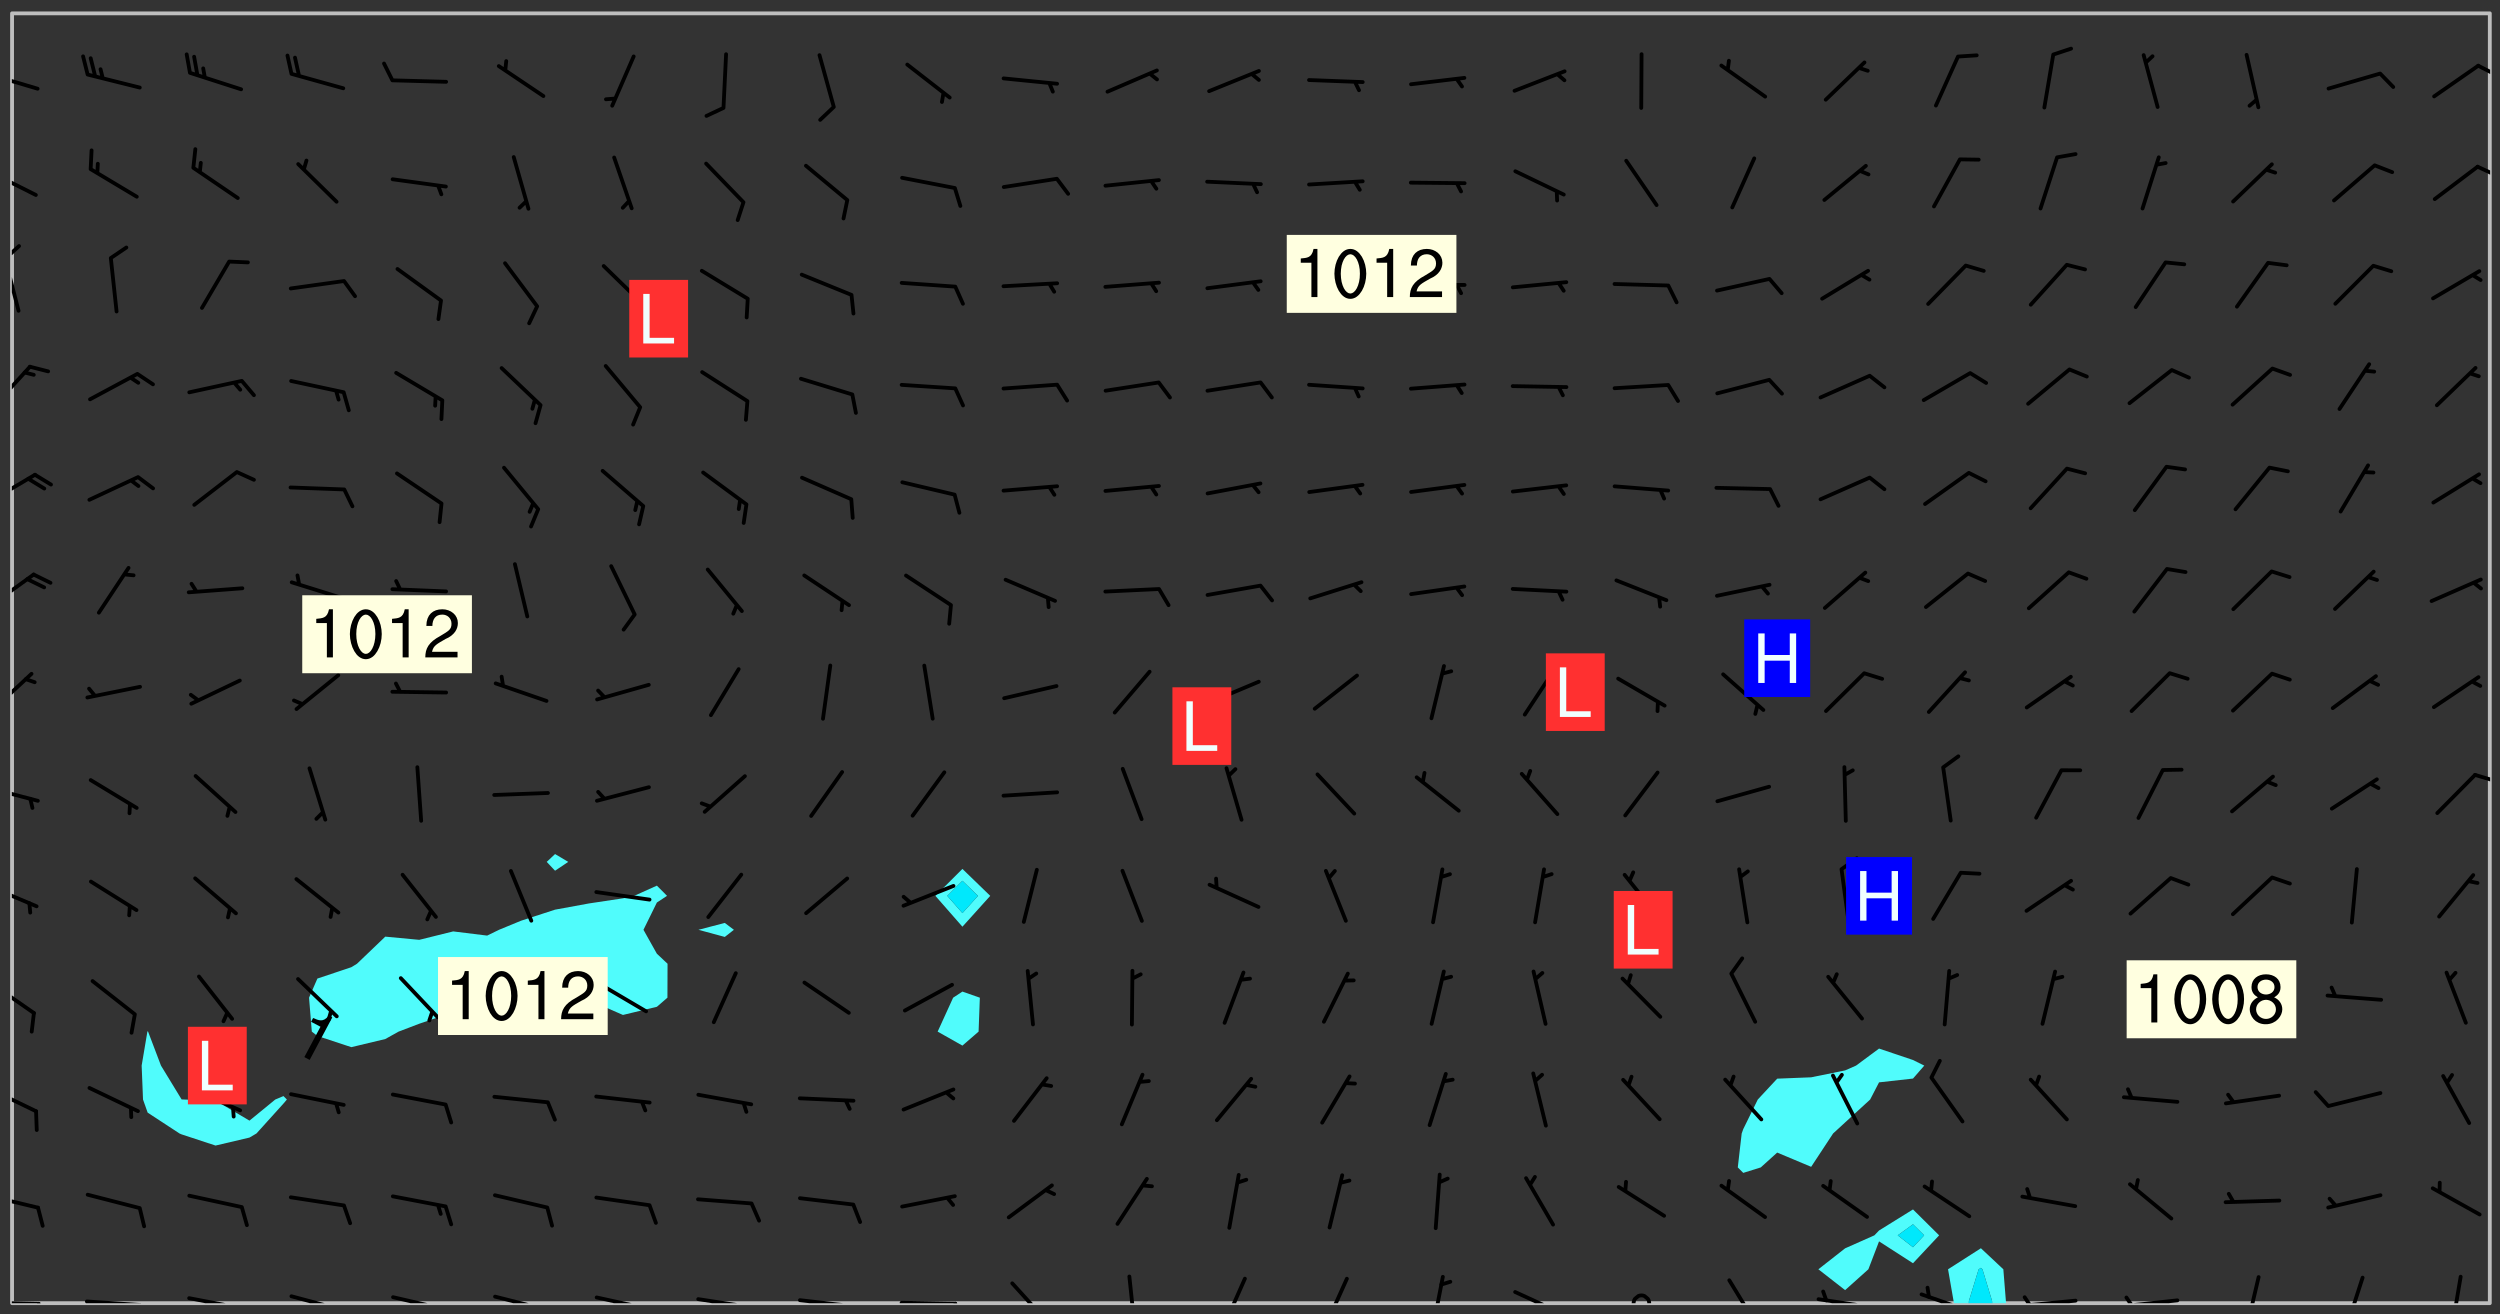<svg xmlns="http://www.w3.org/2000/svg" role="img" xmlns:xlink="http://www.w3.org/1999/xlink" viewBox="142.45 309.95 326.84 171.84"><rect x="142.45" y="309.95" width="326.84" height="171.84" fill="#333333" stroke="none"/><defs><clipPath id="clip2"><path d="M 144 311.672 L 145 311.672 L 145 480.328 L 144 480.328 Z M 144 311.672"/></clipPath><clipPath id="clip3"><path d="M 144 311.672 L 468 311.672 L 468 480.328 L 144 480.328 Z M 144 311.672"/></clipPath><clipPath id="clip4"><path d="M 397 473 L 405 473 L 405 480.328 L 397 480.328 Z M 397 473"/></clipPath><clipPath id="clip5"><path d="M 399 475 L 403 475 L 403 480.328 L 399 480.328 Z M 399 475"/></clipPath><clipPath id="clip6"><path d="M 467 311.672 L 468 311.672 L 468 480.328 L 467 480.328 Z M 467 311.672"/></clipPath><clipPath id="clip7"><path d="M 144 480 L 148 480 L 148 480.328 L 144 480.328 Z M 144 480"/></clipPath><clipPath id="clip8"><path d="M 147 480 L 149 480 L 149 480.328 L 147 480.328 Z M 147 480"/></clipPath><clipPath id="clip9"><path d="M 153 479 L 162 479 L 162 480.328 L 153 480.328 Z M 153 479"/></clipPath><clipPath id="clip10"><path d="M 160 480 L 163 480 L 163 480.328 L 160 480.328 Z M 160 480"/></clipPath><clipPath id="clip11"><path d="M 166 479 L 175 479 L 175 480.328 L 166 480.328 Z M 166 479"/></clipPath><clipPath id="clip12"><path d="M 173 480 L 176 480 L 176 480.328 L 173 480.328 Z M 173 480"/></clipPath><clipPath id="clip13"><path d="M 180 479 L 188 479 L 188 480.328 L 180 480.328 Z M 180 479"/></clipPath><clipPath id="clip14"><path d="M 187 480 L 189 480 L 189 480.328 L 187 480.328 Z M 187 480"/></clipPath><clipPath id="clip15"><path d="M 193 479 L 201 479 L 201 480.328 L 193 480.328 Z M 193 479"/></clipPath><clipPath id="clip16"><path d="M 200 480 L 202 480 L 202 480.328 L 200 480.328 Z M 200 480"/></clipPath><clipPath id="clip17"><path d="M 206 479 L 215 479 L 215 480.328 L 206 480.328 Z M 206 479"/></clipPath><clipPath id="clip18"><path d="M 213 480 L 215 480 L 215 480.328 L 213 480.328 Z M 213 480"/></clipPath><clipPath id="clip19"><path d="M 220 479 L 228 479 L 228 480.328 L 220 480.328 Z M 220 479"/></clipPath><clipPath id="clip20"><path d="M 227 480 L 229 480 L 229 480.328 L 227 480.328 Z M 227 480"/></clipPath><clipPath id="clip21"><path d="M 233 479 L 241 479 L 241 480.328 L 233 480.328 Z M 233 479"/></clipPath><clipPath id="clip22"><path d="M 240 480 L 242 480 L 242 480.328 L 240 480.328 Z M 240 480"/></clipPath><clipPath id="clip23"><path d="M 246 479 L 255 479 L 255 480.328 L 246 480.328 Z M 246 479"/></clipPath><clipPath id="clip24"><path d="M 253 480 L 256 480 L 256 480.328 L 253 480.328 Z M 253 480"/></clipPath><clipPath id="clip25"><path d="M 260 480 L 268 480 L 268 480.328 L 260 480.328 Z M 260 480"/></clipPath><clipPath id="clip26"><path d="M 267 480 L 269 480 L 269 480.328 L 267 480.328 Z M 267 480"/></clipPath><clipPath id="clip27"><path d="M 274 477 L 280 477 L 280 480.328 L 274 480.328 Z M 274 477"/></clipPath><clipPath id="clip28"><path d="M 289 476 L 292 476 L 292 480.328 L 289 480.328 Z M 289 476"/></clipPath><clipPath id="clip29"><path d="M 302 476 L 306 476 L 306 480.328 L 302 480.328 Z M 302 476"/></clipPath><clipPath id="clip30"><path d="M 315 476 L 319 476 L 319 480.328 L 315 480.328 Z M 315 476"/></clipPath><clipPath id="clip31"><path d="M 329 476 L 332 476 L 332 480.328 L 329 480.328 Z M 329 476"/></clipPath><clipPath id="clip32"><path d="M 340 478 L 348 478 L 348 480.328 L 340 480.328 Z M 340 478"/></clipPath><clipPath id="clip33"><path d="M 355 479 L 359 479 L 359 480.328 L 355 480.328 Z M 355 479"/></clipPath><clipPath id="clip34"><path d="M 368 477 L 373 477 L 373 480.328 L 368 480.328 Z M 368 477"/></clipPath><clipPath id="clip35"><path d="M 379 479 L 388 479 L 388 480.328 L 379 480.328 Z M 379 479"/></clipPath><clipPath id="clip36"><path d="M 380 478 L 382 478 L 382 480.328 L 380 480.328 Z M 380 478"/></clipPath><clipPath id="clip37"><path d="M 393 478 L 401 478 L 401 480.328 L 393 480.328 Z M 393 478"/></clipPath><clipPath id="clip38"><path d="M 406 479 L 415 479 L 415 480.328 L 406 480.328 Z M 406 479"/></clipPath><clipPath id="clip39"><path d="M 406 479 L 409 479 L 409 480.328 L 406 480.328 Z M 406 479"/></clipPath><clipPath id="clip40"><path d="M 419 479 L 428 479 L 428 480.328 L 419 480.328 Z M 419 479"/></clipPath><clipPath id="clip41"><path d="M 420 479 L 422 479 L 422 480.328 L 420 480.328 Z M 420 479"/></clipPath><clipPath id="clip42"><path d="M 435 476 L 438 476 L 438 480.328 L 435 480.328 Z M 435 476"/></clipPath><clipPath id="clip43"><path d="M 448 476 L 452 476 L 452 480.328 L 448 480.328 Z M 448 476"/></clipPath><clipPath id="clip44"><path d="M 462 476 L 465 476 L 465 480.328 L 462 480.328 Z M 462 476"/></clipPath><clipPath id="clip45"><path d="M 144 465 L 148 465 L 148 469 L 144 469 Z M 144 465"/></clipPath><clipPath id="clip46"><path d="M 144 451 L 148 451 L 148 456 L 144 456 Z M 144 451"/></clipPath><clipPath id="clip47"><path d="M 144 438 L 148 438 L 148 443 L 144 443 Z M 144 438"/></clipPath><clipPath id="clip48"><path d="M 144 425 L 148 425 L 148 429 L 144 429 Z M 144 425"/></clipPath><clipPath id="clip49"><path d="M 144 412 L 148 412 L 148 415 L 144 415 Z M 144 412"/></clipPath><clipPath id="clip50"><path d="M 465 411 L 468 411 L 468 413 L 465 413 Z M 465 411"/></clipPath><clipPath id="clip51"><path d="M 144 397 L 147 397 L 147 404 L 144 404 Z M 144 397"/></clipPath><clipPath id="clip52"><path d="M 144 384 L 148 384 L 148 390 L 144 390 Z M 144 384"/></clipPath><clipPath id="clip53"><path d="M 144 371 L 148 371 L 148 376 L 144 376 Z M 144 371"/></clipPath><clipPath id="clip54"><path d="M 144 357 L 147 357 L 147 364 L 144 364 Z M 144 357"/></clipPath><clipPath id="clip55"><path d="M 144 343 L 146 343 L 146 351 L 144 351 Z M 144 343"/></clipPath><clipPath id="clip56"><path d="M 144 341 L 146 341 L 146 345 L 144 345 Z M 144 341"/></clipPath><clipPath id="clip57"><path d="M 144 332 L 148 332 L 148 336 L 144 336 Z M 144 332"/></clipPath><clipPath id="clip58"><path d="M 466 331 L 468 331 L 468 334 L 466 334 Z M 466 331"/></clipPath><clipPath id="clip59"><path d="M 144 319 L 148 319 L 148 322 L 144 322 Z M 144 319"/></clipPath><clipPath id="clip60"><path d="M 466 318 L 468 318 L 468 320 L 466 320 Z M 466 318"/></clipPath><g id="surface656" clip-path="url(#clip1)"><path fill="#fff" fill-opacity="0" fill-rule="evenodd" d="M 0 0 L 1000 0 L 1000 1000 L 0 1000 Z M 0 0"/><path fill="#d3d3d3" fill-opacity="0" fill-rule="evenodd" d="M162.152 355.867L161.918 356.16 161.977 356.395 162.094 356.566 162.27 356.801 162.562 357.148 162.676 357.207 162.793 357.035 162.852 356.801 163.027 356.625 163.492 356.449 164.191 356.449 164.426 356.742 164.715 357.559 164.773 357.734 164.949 357.965 165.301 358.199 166 358.898 166.172 359.074 166.406 359.422 166.641 359.832 166.93 360.414 167.34 360.879 167.57 361.113 167.805 361.289 167.922 361.52 168.098 361.812 168.27 362.977 168.27 363.211 168.328 363.5 168.387 363.617 168.504 363.734 168.852 364.145 168.969 364.316 169.145 364.492 169.32 364.727 169.438 364.898 169.609 365.25 169.668 365.484 169.902 365.891 170.137 365.832 169.961 366.008 169.902 366.938 169.32 366.938 169.086 366.824 168.738 366.938 168.621 367.055 168.562 367.348 168.504 367.523 168.387 367.695 167.922 367.988 167.863 368.223 167.805 368.336 167.805 368.98 167.863 369.152 167.863 369.562 167.922 369.621 167.922 370.027 167.98 370.434 168.098 370.609 168.156 370.668 168.387 371.309 168.328 371.602 168.328 372.301 168.27 372.883 168.27 373.117 168.211 373.348 168.156 373.699 168.156 375.621 168.211 375.738 168.637 375.738 168.27 375.855 168.246 376.207 169.137 377.375 170.879 377.914 172.219 378.273 172.219 378.812 172.309 379.621 172.844 380.336 174.363 380.605 175.254 380.52 175.344 381.684 175.879 381.863 177.039 381.684 179.094 380.699 180.254 380.336 182.133 380.16 183.828 379.98 183.648 380.699 182.133 380.785 180.883 380.875 180.078 381.145 179.004 381.953 179.273 382.672 179.809 383.57 179.629 384.195 179.363 385.004 179.629 386.082 180.254 386.98 181.059 387.16 182.309 386.98 182.043 387.703 182.141 388.207 182.195 388.5 182.195 388.672 182.254 388.965 182.254 389.371 182.43 389.488 182.781 389.605 183.188 389.605 183.48 389.43 183.594 389.312 183.652 389.195 183.77 388.965 183.828 388.789 184.18 388.324 184.41 388.148 184.586 388.09 184.762 388.148 184.82 388.324 184.938 389.312 184.992 389.781 185.051 389.953 185.168 390.188 185.344 390.246 186.16 390.305 186.449 390.305 186.566 390.539 186.625 390.945 186.684 391.297 186.684 392.402 186.801 392.695 186.918 393.043 187.207 393.742 187.383 394.094 187.965 394.848 188.316 395.023 188.488 395.082 188.957 395.316 189.598 395.781 189.945 396.016 190.238 396.191 190.531 396.246 190.762 396.309 191.578 396.656 191.871 396.832 191.984 397.004 192.336 397.355 192.453 397.531 192.977 398.172 192.977 398.461 193.035 398.812 193.035 399.16 193.094 399.512 193.152 399.801 193.27 399.859 193.441 399.918 193.617 399.918 194.199 400.152 194.375 400.27 194.551 400.559 194.727 400.793 194.84 401.027 195.133 401.258 195.25 401.375 195.25 401.785 195.309 401.84 195.598 402.074 195.832 402.191 195.891 402.309 196.008 402.48 196.066 402.598 196.297 402.832 196.355 403.008 196.59 403.066 196.707 403.125 196.59 403.238 196.531 403.355 196.531 403.473 196.414 403.766 196.297 404.055 196.297 404.637 196.473 404.754 196.59 404.812 196.648 404.93 196.766 405.047 196.879 405.105 197.055 405.453 197.113 405.805 197.172 406.211 197.172 406.387 197.113 406.562 196.996 407.262 196.996 407.434 197.113 407.609 197.406 407.902 197.812 407.902 197.988 408.02 198.105 408.191 198.223 408.484 198.223 408.719 197.695 408.719 197.465 408.484 197.23 408.484 197.055 408.543 196.996 409.242 197.055 409.59 197.172 409.766 197.348 410.176 197.465 410.406 197.754 410.875 197.93 410.93 198.453 410.93 198.688 410.988 199.445 411.629 199.504 411.922 199.504 412.156 199.562 412.215 199.793 412.562 199.793 412.914 199.676 413.086 199.676 413.379 199.969 413.668 200.262 413.844 200.434 413.902 200.727 414.078 201.02 414.195 201.602 414.602 201.891 414.836 202.184 415.012 202.402 415.172 202.418 415.184 202.648 415.359 203.289 415.883 203.465 416.117 203.582 416.293 203.758 416.469 203.871 416.641 203.871 417.281 203.988 417.457 204.457 417.574 205.039 417.691 205.273 417.75 205.504 417.863 205.797 417.98 205.91 418.039 206.496 418.391 206.785 418.562 206.961 418.625 207.137 418.68 207.312 418.738 208.012 419.09 208.301 419.266 208.535 419.32 208.824 419.496 209.059 419.613 209.699 420.02 209.992 420.137 210.164 420.195 210.398 420.254 210.809 420.312 211.039 420.371 211.273 420.488 211.332 420.66 210.922 420.836 211.391 420.895 211.449 421.188 211.562 421.422 211.738 421.477 211.973 421.535 212.148 421.594 212.555 421.711 213.195 421.945 213.312 422.117 213.371 422.352 213.371 422.527 213.312 422.645 213.254 423.051 213.488 423.285 213.605 423.344 213.953 423.461 214.594 423.691 214.77 423.809 215.059 423.926 215.234 424.102 215.469 424.566 216.051 425.672 216.227 425.848 216.574 426.023 216.75 426.141 217.102 426.258 218.148 426.781 218.383 426.84 218.848 426.953 219.141 427.012 219.605 427.188 220.363 427.77 220.598 428.004 220.945 428.469 221.121 428.645 221.41 428.879 222.227 429.578 222.52 429.754 222.809 430.043 223.102 430.219 223.395 430.508 224.09 431.148 224.266 431.324 224.559 431.559 224.848 431.793 225.316 432.082 225.957 432.664 226.305 432.898 226.539 433.191 226.887 433.539 227.238 434.004 228.172 434.996 228.52 435.402 228.637 435.578 228.871 435.637 228.984 435.754 229.629 435.93 229.859 436.043 230.094 436.102 230.387 436.277 230.617 436.395 231.551 437.094 231.957 437.5 232.191 437.676 232.598 437.852 232.832 437.969 233.648 438.316 233.996 438.551 234.23 438.668 234.523 438.957 234.754 439.074 235.512 439.426 235.863 439.598 236.094 439.656 236.387 439.773 236.621 439.832 237.492 440.008 238.309 440.008 238.777 440.238 238.949 440.297 239.824 440.996 240.289 441.113 240.582 441.172 240.758 441.23 240.988 441.289 241.457 441.348 241.805 441.406 242.156 441.465 242.562 441.523 242.855 441.523 243.027 441.582 243.027 441.812 243.203 441.988 243.496 441.988 243.844 442.047 244.195 442.105 244.895 442.223 245.535 442.223 246 441.988 246.293 441.812 246.465 441.695 246.875 441.523 247.164 441.348 248.098 440.883 248.566 440.59 249.09 440.297 249.555 440.125 250.02 439.949 251.07 439.484 251.359 439.367 251.77 439.25 252.059 439.133 252.586 438.957 254.102 438.258 254.684 437.91 254.973 437.852 255.266 437.793 255.613 437.676 256.488 437.445 256.84 437.328 256.953 437.328 257.188 437.27 258.062 437.035 258.297 436.977 259.109 436.977 259.461 436.918 260.277 436.801 260.449 436.742 260.801 436.688 261.094 436.629 261.324 436.57 262.141 436.395 262.316 436.336 262.664 436.336 262.898 436.277 263.363 436.16 264.121 435.988 264.355 435.93 264.703 435.93 265.113 435.812 265.402 435.754 266.688 435.695 266.977 435.695 267.387 435.637 267.617 435.578 267.793 435.578 268.668 435.461 269.074 435.461 269.484 435.344 269.832 435.344 270.184 435.23 271.055 435.172 272.805 435.172 273.852 435.461 274.262 435.578 274.551 435.695 274.902 435.812 275.191 435.93 276.242 436.102 276.531 436.16 276.824 436.16 277.117 436.219 277.289 436.277 277.699 436.336 277.871 436.395 277.988 436.453 278.105 436.453 278.223 436.512 278.574 436.57 278.688 436.57 279.098 436.637 281.02 437.031 282.945 437.426 284.465 437.875 286.16 438.594 288.305 439.398 289.91 438.68 291.34 437.875 292.5 436.797 293.75 436.348 296.785 435.629 298.66 435.27 300.805 433.922 303.039 432.668 305.539 431.41 307.234 430.961 309.02 430.781 310.18 430.512 310.805 431.051 312.145 430.781 312.859 429.793 313.844 428.449 314.289 428.27 315.094 427.91 316.969 427.371 318.754 426.922 320.004 426.652 321.164 426.562 322.863 426.473 324.824 426.203 326.074 426.113 326.613 426.113 327.238 426.023 328.129 426.023 330.273 425.844 332.684 425.664 335.273 425.574 336.969 425.754 338.578 425.844 340.008 426.203 341.168 426.922 343.043 427.91 344.203 429.438 344.469 430.152 345.098 430.242 345.453 431.141 345.988 431.68 346.523 433.207 347.598 433.566 348.133 433.566 347.328 434.102 347.418 435.809 348.133 438.504 349.023 439.309 349.918 440.297 350.633 441.555 352.418 442.094 353.938 441.914 354.293 443.258 355.902 442.453 356.883 441.914 357.152 442.184 357.469 441.969 357.688 441.824 358.488 442.273 358.938 441.914 359.293 441.914 359.828 441.645 360.367 440.926 360.902 440.656 361.527 439.668 362.688 440.117 363.527 440.488 364.922 441.105 366.617 440.926 368.223 440.926 370.008 441.016 370.188 439.309 370.723 437.965 371.527 438.234 372.02 439.082 372.422 439.488 372.332 440.027 372.332 440.387 373.047 440.836 373.758 440.566 375.188 440.566 375.547 441.555 375.992 442.812 376.707 444.156 377.957 444.785 379.652 445.414 380.367 445.234 380.547 444.695 381.527 444.605 381.977 444.965 382.062 446.223 381.797 446.852 381.262 447.031 381.262 447.57 381.977 448.555 382.242 449.094 383.227 450.082 384.027 451.16 383.762 451.52 383.672 452.418 383.047 454.75 382.691 456.816 382.602 458.609 382.422 459.328 382.332 459.867 382.332 461.305 381.352 463.188 380.992 464.895 380.457 465.793 379.652 466.961 379.387 467.5 381.441 468.754 381.527 469.113 381.172 469.652 381.082 469.473 381.082 470.281 381.172 471.719 380.727 472.434 379.652 472.527 379.387 473.242 379.922 474.141 380.727 474.859 381.887 475.668 383.227 475.938 383.672 476.297 383.316 476.746 381.527 476.656 380.277 476.207 379.562 475.488 378.938 475.398 378.762 478.988 378.574 480.297 467.934 480.297 467.934 311.703 412.664 311.703 412.664 360.785 413.426 360.91 416.715 361.453 418.738 364.289 418.738 367.043 421.09 367.375 423.438 367.707 427.488 367.707 426.109 371.867 424.086 372.574 422.062 373.277 421.52 373.621 418.926 375.238 418.738 375.355 416.715 373.277 415.984 370.535 413.312 368.457 411.938 364.957 411.871 364.875 409.914 362.203 412.664 360.785 412.664 311.703 294.422 311.703 294.422 403.117 294.539 403.148 294.672 403.16 294.746 403.234 294.852 403.281 294.941 403.34 295.027 403.398 295.117 403.457 295.414 403.754 295.473 403.844 295.504 403.961 295.531 404.078 295.547 404.215 295.516 404.332 295.457 404.422 295.398 404.508 295.355 404.613 295.309 404.715 295.281 404.836 295.281 404.98 295.457 405.25 295.605 405.398 295.68 405.484 295.754 405.559 295.797 405.664 295.859 405.754 295.918 405.84 295.961 405.945 296.02 406.035 296.066 406.137 296.109 406.242 296.168 406.328 296.285 406.508 296.359 406.582 296.422 406.668 296.48 406.758 296.523 406.863 296.582 406.953 296.641 407.039 296.703 407.129 296.762 407.219 296.805 407.32 296.922 407.5 296.996 407.574 297.055 407.66 297.129 407.734 297.219 407.793 297.324 407.84 297.473 407.84 297.605 407.824 297.738 407.84 297.84 407.793 297.914 407.719 297.961 407.617 297.945 407.484 297.945 407.336 297.898 407.23 297.871 407.113 297.824 407.012 297.797 406.891 297.754 406.789 297.691 406.699 297.648 406.598 297.605 406.492 297.574 406.375 297.559 406.242 297.547 406.105 297.633 406.047 297.691 405.961 297.812 405.93 297.855 406.035 297.871 406.168 297.871 406.285 297.93 406.387 297.988 406.477 298.078 406.535 298.227 406.684 298.285 406.773 298.328 406.879 298.316 406.98 298.402 407.039 298.508 407.086 298.594 407.145 298.684 407.203 298.758 407.277 298.641 407.305 298.535 407.352 298.449 407.41 298.375 407.484 298.316 407.574 298.254 407.66 298.227 407.781 298.18 407.883 298.137 407.988 298.105 408.105 298.094 408.238 298.078 408.371 298.078 408.52 298.105 408.637 298.152 408.742 298.195 408.844 298.254 408.934 298.328 409.008 298.418 409.066 298.492 409.141 298.582 409.199 298.641 409.289 298.684 409.395 298.73 409.496 298.848 409.527 298.98 409.543 299.129 409.543 299.246 409.512 299.352 409.555 299.395 409.66 299.441 409.762 299.469 409.883 299.5 410 299.527 410.117 299.559 410.238 299.586 410.355 299.691 410.398 299.793 410.445 299.926 410.43 300.074 410.578 300.137 410.664 300.211 410.738 300.281 410.812 300.371 410.875 300.477 410.918 300.578 410.961 300.695 410.992 300.832 411.008 300.949 410.977 301.023 410.902 301.051 410.785 301.039 410.652 301.008 410.531 300.98 410.414 301.023 410.309 301.141 410.309 301.23 410.371 301.348 410.398 301.496 410.398 301.629 410.414 301.777 410.414 301.91 410.43 302.043 410.414 302.191 410.414 302.324 410.398 302.457 410.387 302.594 410.398 302.711 410.371 302.844 410.355 303.035 410.297 302.977 410.473 302.961 410.605 302.934 410.727 302.918 410.859 302.859 410.945 302.727 410.961 302.621 411.008 302.516 411.051 302.398 411.082 302.281 411.109 302.016 411.141 301.867 411.141 301.734 411.156 301.66 411.23 301.719 411.316 301.867 411.465 301.984 411.645 302.059 411.715 302.148 411.777 302.238 411.836 302.324 411.895 302.414 411.953 302.516 411.996 302.621 412.059 302.727 412.102 302.812 412.16 302.918 412.207 303.02 412.25 303.199 412.367 303.258 412.457 303.215 412.559 303.168 412.664 303.184 412.797 303.406 413.02 303.465 413.109 303.508 413.211 303.539 413.332 303.582 413.434 303.598 413.566 303.629 413.684 303.641 413.82 303.672 413.938 303.82 414.086 303.922 414.129 304.027 414.172 304.145 414.203 304.277 414.219 304.414 414.234 304.531 414.234 304.648 414.203 304.738 414.145 304.781 414.039 304.828 413.938 304.871 413.832 304.902 413.715 304.914 413.582 304.914 413.434 304.902 413.301 304.887 413.168 304.855 413.051 304.812 412.945 304.766 412.84 304.723 412.738 304.68 412.633 304.664 412.5 304.68 412.367 304.707 412.25 304.738 412.133 304.766 412.012 304.812 411.91 304.902 411.852 304.988 411.789 305.062 411.715 305.152 411.656 305.375 411.434 305.434 411.348 305.508 411.273 305.625 411.094 305.684 411.008 305.684 410.859 305.609 410.785 305.508 410.738 305.402 410.695 305.301 410.652 305.242 410.562 305.195 410.457 305.168 410.34 305.258 410.281 305.375 410.25 305.477 410.207 305.656 410.09 305.805 409.941 305.816 409.809 305.805 409.703 305.715 409.645 305.582 409.66 305.434 409.66 305.301 409.676 305.168 409.66 305.047 409.629 304.961 409.57 304.887 409.496 304.828 409.406 304.766 409.32 304.648 409.141 304.59 409.055 304.621 408.934 304.707 408.875 304.828 408.844 304.887 408.758 304.887 408.637 304.855 408.52 304.797 408.43 304.738 408.344 304.691 408.238 304.664 408.121 304.648 407.988 304.707 407.898 304.781 407.824 304.871 407.766 304.988 407.586 305.062 407.512 305.121 407.426 305.27 407.277 305.391 407.246 305.523 407.23 305.656 407.246 305.73 407.32 305.773 407.426 305.789 407.559 305.758 407.676 305.641 407.707 305.508 407.719 305.359 407.867 305.316 407.973 305.27 408.074 305.242 408.195 305.211 408.312 305.211 408.461 305.242 408.578 305.285 408.684 305.344 408.773 305.418 408.844 305.492 408.918 305.609 408.949 305.73 408.977 305.848 408.949 305.98 408.934 306.098 408.934 306.188 408.992 306.262 409.066 306.309 409.172 306.367 409.258 306.469 409.305 306.602 409.32 306.707 409.363 306.793 409.422 306.781 409.527 306.707 409.602 306.527 409.719 306.469 409.809 306.379 409.867 306.309 409.941 306.234 410.016 306.172 410.105 306.145 410.223 306.129 410.355 306.145 410.488 306.129 410.621 306.129 410.77 306.145 410.902 306.172 411.02 306.203 411.141 306.277 411.215 306.367 411.273 306.453 411.332 306.543 411.391 306.66 411.422 306.66 411.508 306.559 411.555 306.469 411.613 306.203 411.645 306.086 411.672 305.938 411.672 305.832 411.715 305.73 411.762 305.672 411.852 305.609 412.086 305.598 412.219 305.566 412.34 305.551 412.473 305.551 412.766 305.539 412.898 305.551 413.035 305.566 413.168 305.699 413.184 305.832 413.195 305.953 413.227 306.039 413.285 306.113 413.359 306.16 413.465 306.203 413.566 306.219 413.699 306.219 414.145 306.203 414.277 306.203 414.723 306.234 414.988 306.262 415.105 306.277 415.238 306.309 415.355 306.395 415.566 306.426 415.832 306.426 415.98 306.395 416.098 306.367 416.215 306.336 416.336 306.309 416.453 306.277 416.57 306.246 416.691 306.234 416.824 306.219 416.957 306.309 417.016 306.426 416.984 306.527 417 306.574 417.105 306.543 417.371 306.543 417.812 306.5 417.918 306.453 418.023 306.41 418.125 306.367 418.23 306.309 418.316 306.277 418.438 306.234 418.555 306.203 418.672 306.188 418.805 306.203 418.938 306.262 419.027 306.367 419.074 306.453 419.133 306.512 419.219 306.5 419.355 306.469 419.473 306.426 419.574 306.426 420.02 306.41 420.152 306.41 420.301 306.379 420.418 306.336 420.523 306.309 420.641 306.262 420.746 306.219 420.848 306.188 420.969 306.16 421.086 306.129 421.219 306.098 421.336 306.07 421.453 306.027 421.559 305.996 421.676 305.965 421.797 305.953 421.93 305.938 422.062 305.938 422.359 305.965 422.477 305.965 422.625 306.012 423.023 306.039 423.141 306.098 423.23 306.219 423.262 306.367 423.262 306.5 423.246 306.559 423.336 306.559 423.453 306.5 423.543 306.41 423.602 306.309 423.645 306.203 423.691 306.113 423.75 306.027 423.809 305.891 423.824 305.773 423.793 305.641 423.777 305.539 423.824 305.477 423.91 305.465 424.047 305.449 424.18 305.418 424.297 305.391 424.414 305.375 424.547 305.344 424.668 305.344 424.965 305.359 425.098 305.391 425.215 305.391 425.363 305.402 425.496 305.402 425.645 305.375 425.762 305.328 425.863 305.301 425.984 305.27 426.102 305.211 426.191 305.137 426.266 305.035 426.309 304.93 426.355 304.812 426.383 304.691 426.414 304.59 426.367 304.648 426.281 304.754 426.234 304.781 426.117 304.812 426 304.84 425.879 304.871 425.762 304.871 425.613 304.887 425.48 304.855 425.363 304.812 425.258 304.707 425.273 304.633 425.348 304.531 425.391 304.441 425.453 304.367 425.527 304.324 425.629 304.309 425.762 304.277 425.879 304.25 426 304.219 426.117 304.191 426.234 304.16 426.355 304.133 426.473 304.102 426.59 304.059 426.695 303.969 426.754 303.879 426.754 303.762 426.723 303.73 426.637 303.746 426.5 303.715 426.383 303.715 426.234 303.703 426.102 303.703 425.953 303.641 425.719 303.613 425.598 303.57 425.496 303.523 425.391 303.465 425.305 303.406 425.215 303.363 425.109 303.301 425.023 303.152 424.875 303.082 424.801 302.977 424.754 302.871 424.711 302.77 424.668 302.473 424.371 302.383 424.297 302.297 424.238 302.191 424.195 302.102 424.133 302.016 424.074 301.91 424.031 301.82 423.973 301.734 423.91 301.66 423.84 301.555 423.793 301.469 423.734 301.363 423.691 301.273 423.629 301.172 423.586 301.066 423.543 300.98 423.484 300.875 423.438 300.77 423.395 300.668 423.348 300.578 423.289 300.477 423.246 300.371 423.203 300.281 423.141 300.164 423.113 300.031 423.098 299.898 423.113 299.75 423.113 299.617 423.129 299.5 423.098 299.41 423.039 299.336 422.965 299.246 422.906 299.145 422.859 298.996 422.859 298.875 422.832 298.773 422.789 298.699 422.715 298.582 422.535 298.492 422.477 298.391 422.434 298.301 422.371 298.195 422.328 298.105 422.27 298.02 422.211 297.914 422.164 297.855 422.078 297.797 421.988 297.754 421.883 297.707 421.781 297.633 421.707 297.547 421.648 297.473 421.574 297.383 421.516 297.16 421.293 297.117 421.188 297.086 420.922 297.191 420.879 297.336 420.879 297.441 420.922 297.516 420.996 297.605 421.055 297.691 421.113 297.797 421.16 297.887 421.219 298.035 421.367 298.105 421.441 298.254 421.59 298.316 421.676 298.391 421.75 298.477 421.809 298.551 421.883 298.641 421.945 298.73 422.004 298.816 422.062 299.086 422.238 299.188 422.285 299.293 422.328 299.395 422.371 299.441 422.297 299.5 422.211 299.574 422.137 299.645 422.062 299.75 422.105 299.824 422.18 299.883 422.27 299.926 422.371 299.973 422.477 300.016 422.582 300.137 422.609 300.254 422.582 300.328 422.492 300.371 422.387 300.43 422.297 300.504 422.223 300.609 422.18 300.727 422.152 300.859 422.164 300.949 422.223 301.098 422.371 301.156 422.461 301.199 422.566 301.246 422.668 301.289 422.773 301.332 422.875 301.438 422.922 301.543 422.965 301.676 422.98 301.762 422.922 301.82 422.832 301.895 422.758 302 422.715 302.117 422.742 302.223 422.789 302.324 422.832 302.43 422.875 302.531 422.922 302.711 423.039 302.711 423.156 302.695 423.289 302.711 423.422 302.727 423.559 302.785 423.645 302.887 423.691 303.008 423.719 303.125 423.75 303.273 423.75 303.391 423.719 303.449 423.629 303.629 423.512 303.688 423.422 303.762 423.348 303.82 423.262 303.938 423.082 304.117 422.965 304.234 422.996 304.324 423.055 304.367 423.129 304.352 423.262 304.352 423.379 304.441 423.438 304.59 423.438 304.723 423.422 304.855 423.41 305.121 423.379 305.227 423.336 305.344 423.305 305.465 423.277 305.539 423.203 305.609 423.129 305.672 423.039 305.656 422.934 305.609 422.832 305.508 422.789 305.402 422.773 305.285 422.801 305.02 422.832 304.871 422.832 304.797 422.758 304.707 422.699 304.59 422.668 304.473 422.641 304.34 422.625 304.191 422.625 304.059 422.641 303.762 422.641 303.656 422.594 303.508 422.445 303.465 422.344 303.406 422.254 303.629 422.031 303.715 421.973 303.82 421.93 303.938 421.898 304.07 421.883 304.203 421.898 304.34 421.914 304.441 421.957 304.574 421.945 304.664 421.883 304.766 421.84 304.828 421.75 304.781 421.648 304.691 421.59 304.574 421.559 304.473 421.516 304.414 421.426 304.352 421.336 304.352 421.219 304.367 421.086 304.473 421.039 304.547 420.969 304.547 420.848 304.457 420.789 304.426 420.672 304.516 420.613 304.59 420.539 304.633 420.434 304.691 420.344 304.738 420.242 304.754 420.109 304.754 419.961 304.707 419.855 304.664 419.754 304.574 419.695 304.441 419.68 304.34 419.637 304.203 419.621 304.086 419.59 303.641 419.59 303.508 419.574 303.375 419.562 303.242 419.547 303.125 419.516 302.977 419.516 302.844 419.5 302.711 419.488 302.445 419.457 302.324 419.414 302.238 419.355 302.164 419.281 302.164 419.133 302.176 419 302.281 418.953 302.383 418.91 302.516 418.895 302.668 418.895 302.801 418.879 303.094 418.879 303.215 418.91 303.316 418.953 303.406 419.012 303.641 419.074 303.762 419.027 303.852 418.969 303.953 418.926 304.086 418.91 304.191 418.953 304.293 419 304.426 419.012 304.547 418.984 304.691 418.984 304.812 418.953 304.93 418.926 305.035 418.879 305.109 418.805 305.195 418.746 305.344 418.598 305.402 418.512 305.449 418.406 305.477 418.289 305.492 418.184 305.391 418.141 305.301 418.082 305.184 418.051 305.078 418.008 304.988 417.945 304.914 417.859 304.84 417.785 304.738 417.742 304.633 417.695 304.531 417.652 304.473 417.562 304.426 417.461 304.34 417.25 304.277 417.164 304.219 417.074 304.145 417 304.059 416.941 303.789 416.941 303.672 416.973 303.582 417.031 303.48 417.074 303.348 417.09 303.242 417.074 303.215 416.957 303.152 416.867 303.035 416.836 302.934 416.793 302.785 416.645 302.754 416.527 302.738 416.422 302.812 416.348 302.992 416.23 303.109 416.203 303.227 416.172 303.363 416.188 303.465 416.23 303.57 416.273 303.672 416.32 303.777 416.363 303.895 416.395 304.027 416.41 304.145 416.438 304.277 416.453 304.383 416.438 304.473 416.379 304.398 416.305 304.293 416.262 304.219 416.188 304.145 416.098 303.996 415.949 303.91 415.891 303.82 415.832 303.746 415.758 303.656 415.699 303.555 415.652 303.434 415.625 303.332 415.578 303.227 415.535 303.109 415.504 303.008 415.461 302.887 415.43 302.738 415.43 302.621 415.461 302.516 415.504 302.43 415.566 302.25 415.684 302.164 415.742 302.074 415.801 301.969 415.848 301.883 415.906 301.777 415.949 301.676 415.992 301.57 416.039 301.496 416.113 301.438 416.203 301.379 416.289 301.332 416.395 301.273 416.48 301.199 416.555 301.066 416.543 300.949 416.512 300.832 416.512 300.758 416.586 300.668 416.645 300.594 416.719 300.504 416.777 300.418 416.836 300.312 416.883 300.211 416.926 300.074 416.941 299.973 416.898 299.824 416.75 299.719 416.703 299.633 416.703 299.527 416.75 299.426 416.793 299.305 416.824 299.188 416.793 299.113 416.719 299.113 416.602 299.145 416.48 299.219 416.41 299.277 416.32 299.352 416.246 299.469 416.215 299.574 416.172 299.867 416.172 300 416.156 300.137 416.141 300.238 416.098 300.328 416.039 300.43 415.992 300.52 415.934 300.652 415.922 300.742 415.98 300.875 415.992 300.965 415.934 301.051 415.875 301.156 415.832 301.246 415.773 301.332 415.711 301.422 415.652 301.57 415.504 301.629 415.418 301.688 415.328 301.793 415.285 301.926 415.27 302.043 415.297 302.164 415.328 302.223 415.27 302.281 415.18 302.312 414.914 302.34 414.797 302.445 414.809 302.578 414.824 302.68 414.781 302.77 414.723 302.828 414.633 302.902 414.559 302.961 414.469 303.008 414.367 303.02 414.234 303.008 414.102 302.961 413.996 302.812 413.848 302.754 413.758 302.695 413.672 302.652 413.566 302.652 413.121 302.668 412.988 302.668 412.84 302.68 412.707 302.621 412.648 302.531 412.707 302.43 412.664 302.25 412.547 302.164 412.488 302.102 412.398 302.043 412.309 301.969 412.234 301.883 412.176 301.762 412.207 301.66 412.219 301.555 412.266 301.469 412.324 301.363 412.367 301.215 412.516 301.125 412.574 301.039 412.633 300.949 412.695 300.844 412.738 300.711 412.754 300.711 412.633 300.816 412.59 300.934 412.559 301.008 412.488 301.051 412.383 301.051 412.234 301.023 412.117 300.875 411.969 300.742 411.953 300.594 411.953 300.477 411.984 300.371 412.027 300.27 412.07 300.18 412.133 300.062 412.16 299.988 412.086 300 411.953 299.957 411.852 299.914 411.746 299.824 411.688 299.707 411.715 299.586 411.746 299.469 411.777 299.367 411.82 299.246 411.852 299.145 411.895 299.039 411.938 298.949 411.996 298.848 412.012 298.848 411.895 298.863 411.762 298.805 411.672 298.73 411.715 298.582 411.863 298.523 411.953 298.449 412.027 298.402 412.133 298.359 412.234 298.285 412.309 298.227 412.398 298.152 412.473 298.094 412.559 298.02 412.633 297.93 412.695 297.855 412.766 297.781 412.84 297.68 412.855 297.547 412.871 297.441 412.828 297.441 412.707 297.59 412.559 297.633 412.457 297.691 412.367 297.738 412.266 297.781 412.16 297.84 412.07 297.871 411.953 297.914 411.852 297.945 411.73 297.973 411.613 298.02 411.508 298.062 411.406 298.105 411.301 298.18 411.23 298.27 411.168 298.359 411.109 298.461 411.066 298.758 411.066 299.023 411.035 299.129 410.992 299.055 410.918 298.938 410.887 298.832 410.844 298.742 410.785 298.641 410.738 298.551 410.68 298.449 410.637 298.344 410.594 298.254 410.531 298.168 410.473 298.062 410.43 297.961 410.387 297.84 410.355 297.723 410.324 297.621 410.281 297.5 410.25 297.398 410.207 297.309 410.148 297.266 410.043 297.25 409.91 297.352 409.867 297.484 409.852 297.621 409.867 297.754 409.852 297.855 409.809 297.914 409.719 297.93 409.613 297.84 409.555 297.766 409.48 297.664 409.438 297.574 409.379 297.426 409.23 297.383 409.125 297.367 408.992 297.367 408.699 297.309 408.609 297.219 408.551 297.145 408.477 297.102 408.371 297.07 408.254 297.012 408.164 296.938 408.09 296.82 408.062 296.746 407.988 296.656 407.93 296.566 407.867 296.48 407.809 296.406 407.734 296.348 407.648 296.301 407.543 296.215 407.484 296.066 407.336 295.871 407.277 295.738 407.293 295.637 407.336 295.562 407.41 295.516 407.512 295.473 407.617 295.414 407.707 295.355 407.793 295.059 408.09 294.969 408.148 294.883 408.148 294.82 408.062 294.777 407.957 294.809 407.84 294.867 407.75 294.895 407.633 294.883 407.5 294.793 407.438 294.688 407.484 294.57 407.512 294.453 407.543 294.184 407.719 294.082 407.766 293.965 407.793 293.859 407.84 293.77 407.898 293.668 407.941 293.609 407.855 293.562 407.75 293.578 407.617 293.625 407.512 293.695 407.438 293.77 407.367 293.828 407.277 293.828 407.129 293.785 407.023 293.547 407.023 293.445 407.07 293.414 407.188 293.387 407.305 293.355 407.426 293.281 407.469 293.148 407.484 293.074 407.438 293.031 407.336 292.988 407.23 292.941 407.129 292.898 407.023 292.777 407.055 292.676 407.098 292.543 407.113 292.426 407.145 292.32 407.188 292.23 407.246 292.129 407.293 292.008 407.32 291.875 407.336 291.773 407.293 291.715 407.203 291.668 407.098 291.625 406.996 291.582 406.891 291.582 406.773 291.641 406.684 291.727 406.625 291.906 406.508 292.008 406.461 292.113 406.418 292.219 406.359 292.32 406.316 292.41 406.254 292.512 406.211 292.617 406.152 292.719 406.105 292.809 406.047 292.914 406.004 293.016 405.961 293.105 405.898 293.207 405.855 293.344 405.84 293.461 405.871 293.562 405.914 293.684 405.945 293.785 405.988 293.891 406.035 293.992 406.078 294.098 406.121 294.199 406.168 294.305 406.211 294.406 406.254 294.512 406.301 294.598 406.359 294.703 406.402 294.82 406.434 294.926 406.477 295.027 406.523 295.117 406.582 295.223 406.625 295.324 406.668 295.43 406.715 295.547 406.742 295.648 406.789 295.77 406.816 295.918 406.816 296.004 406.758 296.02 406.656 296.078 406.566 296.051 406.449 295.977 406.375 295.859 406.195 295.785 406.121 295.695 406.047 295.516 405.93 295.43 405.871 295.324 405.828 295.223 405.781 294.953 405.605 294.895 405.516 294.82 405.441 294.762 405.352 294.719 405.25 294.688 405.133 294.672 404.996 294.672 404.434 294.66 404.301 294.645 404.168 294.613 404.051 294.598 403.918 294.586 403.785 294.555 403.664 294.332 403.441 294.273 403.355 294.258 403.25 294.289 403.133 294.422 403.117 294.422 311.703 172.992 311.703 172.992 313.156 172.934 313.391 172.582 314.441 172.41 314.965 172.293 315.312 172.117 315.723 172 315.895 171.766 316.188 171.535 316.246 171.184 316.246 171.066 316.305 170.836 316.711 170.836 317.004 170.953 317.18 171.184 317.41 171.301 317.645 171.941 318.402 172.234 318.867 172.41 319.102 172.641 319.453 172.875 319.801 173.516 320.617 173.691 321.082 173.863 321.492 173.98 322.188 174.156 322.656 174.273 324.055 174.332 324.52 174.332 325.395 174.449 326.441 174.449 331.223 174.391 331.688 174.039 332.969 173.863 333.492 173.75 333.902 173.398 334.832 172.934 336 172.699 336.582 172.582 336.758 172.41 337.105 172.234 337.512 171.883 338.328 171.824 338.621 171.711 338.914 171.594 339.203 171.535 339.379 171.418 340.254 171.359 340.66 171.301 340.777 171.242 340.953 171.184 341.125 170.953 341.652 170.836 341.824 170.836 342.059 170.719 342.293 170.66 342.465 170.484 343.051 170.484 343.34 170.426 343.516 170.426 343.809 170.367 343.922 170.309 344.449 170.309 344.621 170.254 344.855 170.254 347.477 170.078 348.293 169.961 348.469 169.785 348.703 169.668 348.875 169.555 349.109 168.969 350.043 168.738 350.332 168.445 350.797 168.27 351.031 167.98 351.383 167.629 352.082 167.516 352.312 167.34 352.723 167.164 352.953 166.758 353.48 165.941 354.18 165.648 354.352 165.359 354.586 165.184 354.703 165.008 354.879 164.484 355.285 163.957 355.461 163.785 355.637 163.551 355.691 162.91 355.867 162.152 355.867M174.363 386.891L173.289 387.34 173.648 388.234 174.898 387.52 175.344 386.98 174.363 386.891"/><path fill="#d3d3d3" fill-opacity="0" fill-rule="evenodd" d="M201.508 416.598L200.613 416.598 201.062 417.227 202.043 417.586 202.848 417.496 203.293 416.508 203.117 416.598 202.402 416.242 201.508 416.598M356.129 475.668L356.07 475.145 356.07 474.852 356.184 474.559 356.242 474.328 356.711 473.859 356.824 473.859 356.941 473.746 357.059 473.688 357.234 473.688 357.469 473.629 357.816 473.629 358.051 473.688 358.168 473.746 358.398 473.918 358.457 474.094 358.574 474.676 358.574 474.969 358.457 475.145 358.285 475.434 358.109 475.609 357.582 476.133 357.352 476.367 357.234 476.426 357.059 476.426 356.941 476.367 356.535 476.074 356.359 475.957 356.242 475.898 356.184 475.785 356.129 475.668M362.77 464.711L362.711 464.539 362.711 463.43 362.77 463.258 362.945 463.199 363.117 463.141 363.293 463.141 363.527 463.082 363.645 463.141 363.703 463.84 363.645 464.012 363.527 464.188 363.41 464.246 363.176 464.77 363.062 464.828 362.828 464.828 362.77 464.711M372.383 450.32L372.266 450.145 372.266 449.445 372.559 448.57 372.676 448.398 372.852 448.047 372.965 447.816 373.082 447.523 373.434 446.766 373.551 446.535 373.723 446.301 373.898 446.301 374.016 446.242 374.656 446.242 374.773 446.301 375.008 446.535 375.18 446.648 375.531 446.941 375.648 447.059 375.762 447.234 375.762 447.348 375.879 447.406 375.996 447.523 375.996 448.223 375.938 448.398 375.938 448.629 375.879 448.805 375.531 449.855 375.414 450.086 375.297 450.32 375.18 450.379 374.949 450.613 374.309 450.902 373.434 450.902 373.023 450.785 372.383 450.32"/><path fill="none" stroke="#bebebe" stroke-linecap="round" stroke-linejoin="round" stroke-miterlimit="10" stroke-width=".5" d="M 431.957 354.305 L 108.027 354.305 L 108.027 185.68 L 431.957 185.68 L 431.957 354.305" transform="matrix(1 0 0 -1 36 666)"/><g clip-path="url(#clip2)"><path fill="#fff" fill-opacity="0" fill-rule="evenodd" d="M 144 475.891 L 144 480.328 L 144.004 480.328 L 144 480.328 L 144 311.672 L 144.004 311.672 L 144 311.672 L 144 475.891"/></g><g clip-path="url(#clip3)"><path fill="#fff" fill-opacity="0" fill-rule="evenodd" d="M 144.004 480.328 L 144.004 311.672 L 161.754 311.672 L 161.754 444.773 L 161.719 444.82 L 160.969 449.262 L 161.148 453.699 L 161.754 455.41 L 165.918 458.137 L 166.191 458.254 L 170.629 459.715 L 175.066 458.672 L 175.977 458.137 L 179.508 454.227 L 179.957 453.699 L 179.508 453.246 L 178.434 453.699 L 175.066 456.457 L 170.629 453.832 L 166.543 453.699 L 166.191 453.684 L 163.496 449.262 L 161.809 444.82 L 161.754 444.773 L 161.754 311.672 L 215.016 311.672 L 215.016 421.605 L 213.926 422.629 L 215.016 423.785 L 216.742 422.629 L 215.016 421.605 L 215.016 311.672 L 228.328 311.672 L 228.328 425.734 L 225.355 427.07 L 223.891 427.395 L 219.453 428.062 L 215.016 428.875 L 210.574 430.32 L 207.691 431.508 L 206.137 432.266 L 201.699 431.719 L 197.262 432.82 L 192.82 432.402 L 189.121 435.945 L 188.383 436.398 L 183.945 437.883 L 182.852 440.383 L 183.215 444.82 L 183.945 445.387 L 188.383 446.852 L 192.82 445.789 L 194.559 444.82 L 197.262 443.789 L 201.699 442.27 L 205.242 440.383 L 206.137 439.602 L 208.496 440.383 L 210.574 440.828 L 211.879 440.383 L 215.016 439.602 L 218.418 440.383 L 219.453 440.703 L 223.891 442.641 L 228.328 441.574 L 229.707 440.383 L 229.723 435.945 L 228.328 434.637 L 226.574 431.508 L 228.328 427.941 L 229.656 427.07 L 228.328 425.734 L 228.328 311.672 L 237.207 311.672 L 237.207 430.609 L 233.762 431.508 L 237.207 432.441 L 238.398 431.508 L 237.207 430.609 L 237.207 311.672 L 268.273 311.672 L 268.273 423.547 L 264.738 427.07 L 268.273 431.105 L 268.273 439.586 L 267.059 440.383 L 265.035 444.82 L 268.273 446.648 L 270.387 444.82 L 270.551 440.383 L 268.273 439.586 L 268.273 431.105 L 271.91 427.07 L 268.273 423.547 L 268.273 311.672 L 348.164 311.672 L 348.164 475.887 L 348.16 475.891 L 348.164 475.895 L 348.168 475.891 L 348.164 475.887 L 348.164 311.672 L 388.109 311.672 L 388.109 447.035 L 385.102 449.262 L 383.672 449.891 L 379.234 450.793 L 374.793 450.969 L 372.254 453.699 L 370.355 457.566 L 370.152 458.137 L 369.641 462.574 L 370.355 463.289 L 372.645 462.574 L 374.793 460.633 L 379.234 462.496 L 382.102 458.137 L 383.672 456.695 L 386.945 453.699 L 388.109 451.453 L 392.547 450.957 L 392.547 468.066 L 388.109 470.82 L 387.5 471.453 L 383.672 473.152 L 380.176 475.891 L 383.672 478.617 L 386.715 475.891 L 388.109 472.242 L 392.547 475.102 L 395.965 471.453 L 392.547 468.066 L 392.547 450.957 L 394.023 449.262 L 392.547 448.531 L 388.109 447.035 L 388.109 311.672 L 467.996 311.672 L 467.996 480.328 L 404.715 480.328 L 404.359 475.891 L 401.426 473.141 L 397.129 475.891 L 397.902 480.328 L 144.004 480.328"/></g><path fill="#50fcfc" fill-rule="evenodd" d="M161.148 453.699L160.969 449.262 161.719 444.82 161.754 444.773 161.809 444.82 163.496 449.262 166.191 453.684 166.543 453.699 170.629 453.832 175.066 456.457 178.434 453.699 179.508 453.246 179.957 453.699 179.508 454.227 175.977 458.137 175.066 458.672 170.629 459.715 166.191 458.254 165.918 458.137 161.754 455.41 161.148 453.699M183.215 444.82L182.852 440.383 183.945 437.883 188.383 436.398 189.121 435.945 192.82 432.402 197.262 432.82 201.699 431.719 206.137 432.266 207.691 431.508 210.574 430.32 215.016 428.875 219.453 428.062 223.891 427.395 225.355 427.07 228.328 425.734 229.656 427.07 228.328 427.941 226.574 431.508 228.328 434.637 229.723 435.945 229.707 440.383 228.328 441.574 223.891 442.641 219.453 440.703 218.418 440.383 215.016 439.602 211.879 440.383 210.574 440.828 208.496 440.383 206.137 439.602 205.242 440.383 201.699 442.27 197.262 443.789 194.559 444.82 192.82 445.789 188.383 446.852 183.945 445.387 183.215 444.82M215.016 423.785L213.926 422.629 215.016 421.605 216.742 422.629 215.016 423.785M237.207 432.441L233.762 431.508 237.207 430.609 238.398 431.508 237.207 432.441M268.273 431.105L264.738 427.07 268.273 423.547 268.273 425.098 266.293 427.07 268.273 429.328 270.309 427.07 268.273 425.098 268.273 423.547 271.91 427.07 268.273 431.105M268.273 446.648L265.035 444.82 267.059 440.383 268.273 439.586 270.551 440.383 270.387 444.82 268.273 446.648"/><path fill="#00e8fc" fill-rule="evenodd" d="M 268.273 429.328 L 266.293 427.07 L 268.273 425.098 L 270.309 427.07 L 268.273 429.328"/><path fill="#50fcfc" fill-rule="evenodd" d="M348.164 475.895L348.16 475.891 348.164 475.887 348.168 475.891 348.164 475.895M370.355 463.289L369.641 462.574 370.152 458.137 370.355 457.566 372.254 453.699 374.793 450.969 379.234 450.793 383.672 449.891 385.102 449.262 388.109 447.035 392.547 448.531 394.023 449.262 392.547 450.957 388.109 451.453 386.945 453.699 383.672 456.695 382.102 458.137 379.234 462.496 374.793 460.633 372.645 462.574 370.355 463.289M383.672 478.617L380.176 475.891 383.672 473.152 387.5 471.453 388.109 470.82 392.547 468.066 392.547 470.008 390.547 471.453 392.547 473.012 394.008 471.453 392.547 470.008 392.547 468.066 395.965 471.453 392.547 475.102 388.109 472.242 386.715 475.891 383.672 478.617"/><path fill="#00e8fc" fill-rule="evenodd" d="M 392.547 473.012 L 390.547 471.453 L 392.547 470.008 L 394.008 471.453 L 392.547 473.012"/><g clip-path="url(#clip4)"><path fill="#50fcfc" fill-rule="evenodd" d="M 397.902 480.328 L 397.129 475.891 L 401.426 473.141 L 404.359 475.891 L 404.715 480.328 L 402.977 480.328 L 401.629 475.891 L 401.426 475.699 L 401.129 475.891 L 399.762 480.328 L 397.902 480.328"/></g><g clip-path="url(#clip5)"><path fill="#00e8fc" fill-rule="evenodd" d="M 399.762 480.328 L 401.129 475.891 L 401.426 475.699 L 401.629 475.891 L 402.977 480.328 L 399.762 480.328"/></g><g clip-path="url(#clip6)"><path fill="#fff" fill-opacity="0" fill-rule="evenodd" d="M 467.996 480.328 L 468 480.328 L 468 311.672 L 467.996 311.672 L 468 311.672 L 468 480.328 L 467.996 480.328"/></g><path fill="#fff" fill-opacity="0" fill-rule="evenodd" d="M 178.535 448.254 L 183.691 450.996 L 188.371 442.203 L 183.211 439.461 L 178.535 448.254"/><path fill-rule="evenodd" d="M 185.441 442.723 L 185.891 442.961 L 182.934 448.52 L 182.238 448.148 L 184.348 444.184 L 183.121 443.535 L 183.383 443.043 L 183.906 443.25 L 184.156 443.32 L 184.398 443.348 L 184.645 443.32 L 184.898 443.215 L 185.16 443.02 L 185.441 442.723"/><g clip-path="url(#clip7)"><path fill="none" stroke="#000" stroke-linecap="round" stroke-linejoin="round" stroke-miterlimit="10" stroke-width=".5" d="M 111.512 185.59 L 104.488 185.75" transform="matrix(1 0 0 -1 36 666)"/></g><g clip-path="url(#clip8)"><path fill="none" stroke="#000" stroke-linecap="round" stroke-linejoin="round" stroke-miterlimit="10" stroke-width=".5" d="M 111.512 185.59 L 112.613 183.398" transform="matrix(1 0 0 -1 36 666)"/></g><g clip-path="url(#clip9)"><path fill="none" stroke="#000" stroke-linecap="round" stroke-linejoin="round" stroke-miterlimit="10" stroke-width=".5" d="M 124.82 185.438 L 117.809 185.902" transform="matrix(1 0 0 -1 36 666)"/></g><g clip-path="url(#clip10)"><path fill="none" stroke="#000" stroke-linecap="round" stroke-linejoin="round" stroke-miterlimit="10" stroke-width=".5" d="M 124.82 185.438 L 125.828 183.199" transform="matrix(1 0 0 -1 36 666)"/></g><g clip-path="url(#clip11)"><path fill="none" stroke="#000" stroke-linecap="round" stroke-linejoin="round" stroke-miterlimit="10" stroke-width=".5" d="M 138.082 185.012 L 131.18 186.332" transform="matrix(1 0 0 -1 36 666)"/></g><g clip-path="url(#clip12)"><path fill="none" stroke="#000" stroke-linecap="round" stroke-linejoin="round" stroke-miterlimit="10" stroke-width=".5" d="M 138.082 185.012 L 138.805 182.664" transform="matrix(1 0 0 -1 36 666)"/></g><g clip-path="url(#clip13)"><path fill="none" stroke="#000" stroke-linecap="round" stroke-linejoin="round" stroke-miterlimit="10" stroke-width=".5" d="M 151.34 184.762 L 144.551 186.582" transform="matrix(1 0 0 -1 36 666)"/></g><g clip-path="url(#clip14)"><path fill="none" stroke="#000" stroke-linecap="round" stroke-linejoin="round" stroke-miterlimit="10" stroke-width=".5" d="M 151.34 184.762 L 151.891 182.371" transform="matrix(1 0 0 -1 36 666)"/></g><g clip-path="url(#clip15)"><path fill="none" stroke="#000" stroke-linecap="round" stroke-linejoin="round" stroke-miterlimit="10" stroke-width=".5" d="M 164.684 184.879 L 157.836 186.461" transform="matrix(1 0 0 -1 36 666)"/></g><g clip-path="url(#clip16)"><path fill="none" stroke="#000" stroke-linecap="round" stroke-linejoin="round" stroke-miterlimit="10" stroke-width=".5" d="M 164.684 184.879 L 165.316 182.512" transform="matrix(1 0 0 -1 36 666)"/></g><g clip-path="url(#clip17)"><path fill="none" stroke="#000" stroke-linecap="round" stroke-linejoin="round" stroke-miterlimit="10" stroke-width=".5" d="M 177.98 184.805 L 171.172 186.535" transform="matrix(1 0 0 -1 36 666)"/></g><g clip-path="url(#clip18)"><path fill="none" stroke="#000" stroke-linecap="round" stroke-linejoin="round" stroke-miterlimit="10" stroke-width=".5" d="M 177.98 184.805 L 178.562 182.422" transform="matrix(1 0 0 -1 36 666)"/></g><g clip-path="url(#clip19)"><path fill="none" stroke="#000" stroke-linecap="round" stroke-linejoin="round" stroke-miterlimit="10" stroke-width=".5" d="M 191.32 184.918 L 184.457 186.426" transform="matrix(1 0 0 -1 36 666)"/></g><g clip-path="url(#clip20)"><path fill="none" stroke="#000" stroke-linecap="round" stroke-linejoin="round" stroke-miterlimit="10" stroke-width=".5" d="M 191.32 184.918 L 191.98 182.555" transform="matrix(1 0 0 -1 36 666)"/></g><g clip-path="url(#clip21)"><path fill="none" stroke="#000" stroke-linecap="round" stroke-linejoin="round" stroke-miterlimit="10" stroke-width=".5" d="M 204.68 185.137 L 197.734 186.207" transform="matrix(1 0 0 -1 36 666)"/></g><g clip-path="url(#clip22)"><path fill="none" stroke="#000" stroke-linecap="round" stroke-linejoin="round" stroke-miterlimit="10" stroke-width=".5" d="M 204.68 185.137 L 205.488 182.82" transform="matrix(1 0 0 -1 36 666)"/></g><g clip-path="url(#clip23)"><path fill="none" stroke="#000" stroke-linecap="round" stroke-linejoin="round" stroke-miterlimit="10" stroke-width=".5" d="M 218.012 185.27 L 211.031 186.07" transform="matrix(1 0 0 -1 36 666)"/></g><g clip-path="url(#clip24)"><path fill="none" stroke="#000" stroke-linecap="round" stroke-linejoin="round" stroke-miterlimit="10" stroke-width=".5" d="M 218.012 185.27 L 218.91 182.988" transform="matrix(1 0 0 -1 36 666)"/></g><g clip-path="url(#clip25)"><path fill="none" stroke="#000" stroke-linecap="round" stroke-linejoin="round" stroke-miterlimit="10" stroke-width=".5" d="M 231.348 185.609 L 224.324 185.734" transform="matrix(1 0 0 -1 36 666)"/></g><g clip-path="url(#clip26)"><path fill="none" stroke="#000" stroke-linecap="round" stroke-linejoin="round" stroke-miterlimit="10" stroke-width=".5" d="M 231.348 185.609 L 232.461 183.422" transform="matrix(1 0 0 -1 36 666)"/></g><g clip-path="url(#clip27)"><path fill="none" stroke="#000" stroke-linecap="round" stroke-linejoin="round" stroke-miterlimit="10" stroke-width=".5" d="M 243.512 183.07 L 238.789 188.273" transform="matrix(1 0 0 -1 36 666)"/></g><g clip-path="url(#clip28)"><path fill="none" stroke="#000" stroke-linecap="round" stroke-linejoin="round" stroke-miterlimit="10" stroke-width=".5" d="M 254.836 182.176 L 254.098 189.164" transform="matrix(1 0 0 -1 36 666)"/></g><g clip-path="url(#clip29)"><path fill="none" stroke="#000" stroke-linecap="round" stroke-linejoin="round" stroke-miterlimit="10" stroke-width=".5" d="M 269.203 188.883 L 266.355 182.461" transform="matrix(1 0 0 -1 36 666)"/></g><g clip-path="url(#clip30)"><path fill="none" stroke="#000" stroke-linecap="round" stroke-linejoin="round" stroke-miterlimit="10" stroke-width=".5" d="M 282.535 188.875 L 279.656 182.465" transform="matrix(1 0 0 -1 36 666)"/></g><g clip-path="url(#clip31)"><path fill="none" stroke="#000" stroke-linecap="round" stroke-linejoin="round" stroke-miterlimit="10" stroke-width=".5" d="M 295.082 189.121 L 293.738 182.223" transform="matrix(1 0 0 -1 36 666)"/></g><path fill="none" stroke="#000" stroke-linecap="round" stroke-linejoin="round" stroke-miterlimit="10" stroke-width=".5" d="M 294.887 188.117 L 296.059 188.477" transform="matrix(1 0 0 -1 36 666)"/><g clip-path="url(#clip32)"><path fill="none" stroke="#000" stroke-linecap="round" stroke-linejoin="round" stroke-miterlimit="10" stroke-width=".5" d="M 310.918 184.203 L 304.535 187.137" transform="matrix(1 0 0 -1 36 666)"/></g><g clip-path="url(#clip33)"><path fill="none" stroke="#000" stroke-linecap="round" stroke-linejoin="round" stroke-miterlimit="10" stroke-width=".5" d="M 322.062 185.672 L 322.043 185.871 L 321.984 186.062 L 321.891 186.238 L 321.434 186.617 L 321.242 186.676 L 321.043 186.695 L 320.84 186.676 L 320.648 186.617 L 320.191 186.238 L 320.098 186.062 L 320.039 185.871 L 320.02 185.672 L 320.039 185.473 L 320.098 185.281 L 320.191 185.102 L 320.648 184.727 L 320.84 184.668 L 321.043 184.648 L 321.242 184.668 L 321.434 184.727 L 321.891 185.102 L 321.984 185.281 L 322.043 185.473 L 322.062 185.672" transform="matrix(1 0 0 -1 36 666)"/></g><g clip-path="url(#clip34)"><path fill="none" stroke="#000" stroke-linecap="round" stroke-linejoin="round" stroke-miterlimit="10" stroke-width=".5" d="M 332.531 188.672 L 336.184 182.672" transform="matrix(1 0 0 -1 36 666)"/></g><g clip-path="url(#clip35)"><path fill="none" stroke="#000" stroke-linecap="round" stroke-linejoin="round" stroke-miterlimit="10" stroke-width=".5" d="M 344.199 186.199 L 351.145 185.145" transform="matrix(1 0 0 -1 36 666)"/></g><g clip-path="url(#clip36)"><path fill="none" stroke="#000" stroke-linecap="round" stroke-linejoin="round" stroke-miterlimit="10" stroke-width=".5" d="M 345.207 186.043 L 344.801 187.203" transform="matrix(1 0 0 -1 36 666)"/></g><g clip-path="url(#clip37)"><path fill="none" stroke="#000" stroke-linecap="round" stroke-linejoin="round" stroke-miterlimit="10" stroke-width=".5" d="M 357.668 186.828 L 364.305 184.516" transform="matrix(1 0 0 -1 36 666)"/></g><path fill="none" stroke="#000" stroke-linecap="round" stroke-linejoin="round" stroke-miterlimit="10" stroke-width=".5" d="M 358.633 186.492 L 358.445 187.703" transform="matrix(1 0 0 -1 36 666)"/><g clip-path="url(#clip38)"><path fill="none" stroke="#000" stroke-linecap="round" stroke-linejoin="round" stroke-miterlimit="10" stroke-width=".5" d="M 370.805 185.336 L 377.801 186.008" transform="matrix(1 0 0 -1 36 666)"/></g><g clip-path="url(#clip39)"><path fill="none" stroke="#000" stroke-linecap="round" stroke-linejoin="round" stroke-miterlimit="10" stroke-width=".5" d="M 371.82 185.434 L 371.145 186.457" transform="matrix(1 0 0 -1 36 666)"/></g><g clip-path="url(#clip40)"><path fill="none" stroke="#000" stroke-linecap="round" stroke-linejoin="round" stroke-miterlimit="10" stroke-width=".5" d="M 384.125 185.293 L 391.109 186.047" transform="matrix(1 0 0 -1 36 666)"/></g><g clip-path="url(#clip41)"><path fill="none" stroke="#000" stroke-linecap="round" stroke-linejoin="round" stroke-miterlimit="10" stroke-width=".5" d="M 385.141 185.402 L 384.449 186.418" transform="matrix(1 0 0 -1 36 666)"/></g><g clip-path="url(#clip42)"><path fill="none" stroke="#000" stroke-linecap="round" stroke-linejoin="round" stroke-miterlimit="10" stroke-width=".5" d="M 400.125 182.25 L 401.734 189.09" transform="matrix(1 0 0 -1 36 666)"/></g><g clip-path="url(#clip43)"><path fill="none" stroke="#000" stroke-linecap="round" stroke-linejoin="round" stroke-miterlimit="10" stroke-width=".5" d="M 413.168 182.328 L 415.328 189.016" transform="matrix(1 0 0 -1 36 666)"/></g><g clip-path="url(#clip44)"><path fill="none" stroke="#000" stroke-linecap="round" stroke-linejoin="round" stroke-miterlimit="10" stroke-width=".5" d="M 426.977 182.207 L 428.148 189.137" transform="matrix(1 0 0 -1 36 666)"/></g><g clip-path="url(#clip45)"><path fill="none" stroke="#000" stroke-linecap="round" stroke-linejoin="round" stroke-miterlimit="10" stroke-width=".5" d="M 111.418 198.164 L 104.582 199.809" transform="matrix(1 0 0 -1 36 666)"/></g><path fill="none" stroke="#000" stroke-linecap="round" stroke-linejoin="round" stroke-miterlimit="10" stroke-width=".5" d="M111.418 198.164L112.031 195.789M124.719 198.109L117.914 199.859M124.719 198.109L125.293 195.727M138.062 198.242L131.195 199.73M138.062 198.242L138.73 195.879M151.418 198.453L144.473 199.52M151.418 198.453L152.227 196.133M164.711 198.328L157.809 199.645M164.711 198.328L165.438 195.984M163.707 198.52L164.07 197.348M177.996 198.184L171.156 199.789M177.996 198.184L178.625 195.812M191.367 198.484L184.414 199.488M191.367 198.484L192.199 196.176M204.707 198.715L197.703 199.258M204.707 198.715L205.691 196.465M218.008 198.57L211.031 199.402M218.008 198.57L218.898 196.285M231.281 199.668L224.391 198.305M230.281 199.469L231.055 198.52M243.973 201.078L238.328 196.895M243.152 200.469L244.262 199.941M256.387 201.93L252.543 196.043M255.828 201.07L257.051 200.961M268.395 202.445L267.164 195.527M268.219 201.438L269.383 201.816M281.926 202.402L280.27 195.57M281.684 201.406L282.871 201.711M294.672 202.488L294.148 195.484M294.598 201.469L295.719 201.965M305.961 202.023L309.492 195.949M306.473 201.141L307.121 202.184M318.074 200.871L324.008 197.102M318.938 200.32L319.031 201.543M331.504 201.039L337.207 196.934M332.332 200.441L332.5 201.656M344.801 201.016L350.539 196.957M345.637 200.422L345.793 201.641M358.062 200.934L363.91 197.039M358.914 200.367L359.035 201.586M370.844 199.609L377.758 198.363M371.852 199.426L371.477 200.598M384.91 201.227L390.324 196.746M385.699 200.574L385.945 201.777M397.418 198.879L404.445 199.094M398.441 198.91L397.832 199.973M410.828 198.18L417.664 199.793M411.82 198.414L411.012 199.336M424.496 200.699L430.629 197.273M425.387 200.203L425.414 201.43" transform="matrix(1 0 0 -1 36 666)"/><g clip-path="url(#clip46)"><path fill="none" stroke="#000" stroke-linecap="round" stroke-linejoin="round" stroke-miterlimit="10" stroke-width=".5" d="M 111.164 210.77 L 104.836 213.832" transform="matrix(1 0 0 -1 36 666)"/></g><path fill="none" stroke="#000" stroke-linecap="round" stroke-linejoin="round" stroke-miterlimit="10" stroke-width=".5" d="M111.164 210.77L111.254 208.316M124.484 210.785L118.145 213.816M123.562 211.227L123.613 210M137.844 210.887L131.414 213.719M136.91 211.297L137 210.074M151.387 211.602L144.5 213M150.387 211.805L150.734 210.629M164.711 211.645L157.809 212.957M164.711 211.645L165.438 209.301M178.07 211.941L171.082 212.66M178.07 211.941L178.996 209.668M191.383 211.906L184.398 212.695M190.367 212.02L190.816 210.879M204.664 211.676L197.746 212.926M203.656 211.859L204.031 210.691M218.031 212.145L211.012 212.461M217.008 212.191L217.535 211.082M231.094 213.617L224.578 210.988M230.145 213.234L231.086 212.445M243.289 215.09L239.012 209.512M242.668 214.277L243.875 214.074M255.816 215.543L253.113 209.059M255.426 214.602L256.645 214.715M270.023 215.008L265.539 209.598M269.371 214.219L270.57 213.973M282.887 215.324L279.305 209.277M282.367 214.445L283.59 214.387M295.469 215.652L293.352 208.953M295.16 214.676L296.367 214.898M306.898 215.715L308.555 208.887M307.141 214.723L308.055 215.539M318.652 214.879L323.43 209.727M319.348 214.129L319.75 215.285M331.992 214.902L336.719 209.703M332.68 214.145L333.094 215.301M346.082 215.434L349.262 209.168M346.543 214.523L347.25 215.527M358.953 215.168L363.02 209.434M358.953 215.168L360.055 217.359M371.938 214.898L376.664 209.703M372.625 214.145L373.039 215.301M384.117 212.602L391.117 212M385.133 212.516L384.652 213.645M397.453 211.797L404.41 212.805M398.465 211.941L397.742 212.934M410.84 211.449L417.656 213.152M410.84 211.449L409.195 213.273M425.859 215.375L429.262 209.227M426.355 214.48L427.023 215.508" transform="matrix(1 0 0 -1 36 666)"/><g clip-path="url(#clip47)"><path fill="none" stroke="#000" stroke-linecap="round" stroke-linejoin="round" stroke-miterlimit="10" stroke-width=".5" d="M 110.883 223.609 L 105.117 227.621" transform="matrix(1 0 0 -1 36 666)"/></g><path fill="none" stroke="#000" stroke-linecap="round" stroke-linejoin="round" stroke-miterlimit="10" stroke-width=".5" d="M110.883 223.609L110.594 221.176M124.078 223.445L118.551 227.789M124.078 223.445L123.645 221.031M136.797 222.852L132.461 228.383M136.168 223.656L135.668 222.535M150.477 223.18L145.414 228.055M149.738 223.887L149.402 222.707M163.672 223.062L158.848 228.172M162.969 223.805L162.578 222.641M177.426 223.562L171.723 227.672M176.598 224.16L176.43 222.945M190.918 223.832L184.863 227.398M202.645 228.82L199.766 222.41M211.617 227.594L217.422 223.637M230.918 227.301L224.75 223.934M240.805 229.113L241.496 222.121M240.906 228.094L241.926 228.777M254.5 229.129L254.43 222.102M254.492 228.109L255.582 228.672M269.016 228.906L266.547 222.328M268.656 227.949L269.871 228.109M282.66 228.762L279.531 222.469M282.207 227.848L283.43 227.879M295.211 229.039L293.613 222.195M294.977 228.043L296.164 228.355M306.938 229.039L308.512 222.191M307.168 228.043L308.094 228.848M318.57 228.113L323.512 223.117M319.289 227.387L319.652 228.559M332.793 228.762L335.918 222.469M332.793 228.762L334.219 230.758M345.461 228.348L349.883 222.887M346.102 227.551L346.582 228.684M361.285 229.117L360.688 222.117M361.199 228.098L362.328 228.582M375.125 229.031L373.477 222.199M374.887 228.039L376.074 228.344M388.488 229.02L386.746 222.211M388.234 228.031L389.426 228.32M397.512 226.43L404.348 224.805M398.508 226.191L398.199 227.379M410.742 225.895L417.75 225.34M411.762 225.812L411.273 226.938M426.301 228.895L428.824 222.336M426.668 227.941L427.473 228.867" transform="matrix(1 0 0 -1 36 666)"/><g clip-path="url(#clip48)"><path fill="none" stroke="#000" stroke-linecap="round" stroke-linejoin="round" stroke-miterlimit="10" stroke-width=".5" d="M 111.234 237.562 L 104.766 240.301" transform="matrix(1 0 0 -1 36 666)"/></g><path fill="none" stroke="#000" stroke-linecap="round" stroke-linejoin="round" stroke-miterlimit="10" stroke-width=".5" d="M110.293 237.961L110.402 236.738M124.293 237.066L118.336 240.797M123.426 237.609L123.34 236.387M137.297 236.645L131.965 241.219M136.52 237.309L136.254 236.113M150.691 236.742L145.199 241.121M149.895 237.379L149.668 236.172M163.438 236.176L159.082 241.688M162.805 236.977L162.312 235.852M175.91 235.68L173.242 242.184M184.41 239.426L191.367 238.438M199.047 236.156L203.363 241.703M211.836 236.664L217.207 241.199M224.57 237.637L231.102 240.227M225.52 238.012L224.586 238.809M240.297 235.523L242.004 242.34M253.195 242.207L255.734 235.656M264.582 240.383L270.98 237.48M265.512 239.961L265.434 241.184M279.789 242.195L282.402 235.668M280.172 241.246L280.961 242.18M295.023 242.391L293.801 235.473M294.844 241.383L296.012 241.762M308.312 242.395L307.141 235.469M308.141 241.387L309.305 241.773M318.848 241.676L323.234 236.188M319.484 240.875L319.973 242.004M333.816 242.402L334.895 235.461M333.973 241.395L334.957 242.129M347.203 242.414L348.137 235.449M347.203 242.414L349.199 243.844M362.789 241.949L359.184 235.914M362.789 241.949L365.238 241.824M377.215 240.895L371.387 236.969M376.367 240.324L377.449 239.746M390.25 241.258L384.984 236.605M390.25 241.258L392.547 240.398M403.496 241.332L398.367 236.531M403.496 241.332L405.82 240.535M414.578 242.43L413.918 235.434M429.793 241.645L425.332 236.219M429.145 240.855L430.348 240.613" transform="matrix(1 0 0 -1 36 666)"/><g clip-path="url(#clip49)"><path fill="none" stroke="#000" stroke-linecap="round" stroke-linejoin="round" stroke-miterlimit="10" stroke-width=".5" d="M 111.398 251.355 L 104.602 253.137" transform="matrix(1 0 0 -1 36 666)"/></g><path fill="none" stroke="#000" stroke-linecap="round" stroke-linejoin="round" stroke-miterlimit="10" stroke-width=".5" d="M110.41 251.613L110.691 250.422M124.32 250.426L118.309 254.066M123.445 250.957L123.379 249.73M137.234 249.891L132.023 254.602M136.477 250.574L136.18 249.387M148.98 248.891L146.91 255.605M148.68 249.867L147.812 248.996M161.512 248.742L161.012 255.75M171.062 252.117L178.086 252.379M184.492 251.359L191.289 253.133M185.48 251.617L184.648 252.52M198.578 249.914L203.836 254.578M199.34 250.594L198.191 251.023M212.496 249.375L216.547 255.117M225.762 249.41L229.91 255.082M237.645 252.027L244.656 252.465M253.23 255.535L255.699 248.957M266.797 255.621L268.766 248.875M267.082 254.637L267.961 255.496M278.691 254.809L283.5 249.684M291.66 254.43L297.164 250.062M292.461 253.797L292.684 255.004M305.398 254.879L310.055 249.617M306.074 254.113L306.504 255.262M323.156 255.051L318.926 249.441M337.738 253.195L330.973 251.297M347.578 255.758L347.762 248.734M347.605 254.738L348.672 255.34M360.492 255.727L361.48 248.77M360.492 255.727L362.477 257.172M375.953 255.348L372.648 249.145M375.953 255.348L378.41 255.344M389.207 255.379L386.023 249.113M389.207 255.379L391.66 255.426M403.609 254.52L398.254 249.973M402.832 253.859L403.973 253.406M417.191 254.164L411.305 250.328M416.332 253.605L417.406 253.016M430.031 254.742L425.09 249.75" transform="matrix(1 0 0 -1 36 666)"/><g clip-path="url(#clip50)"><path fill="none" stroke="#000" stroke-linecap="round" stroke-linejoin="round" stroke-miterlimit="10" stroke-width=".5" d="M 430.031 254.742 L 432.383 254.039" transform="matrix(1 0 0 -1 36 666)"/></g><g clip-path="url(#clip51)"><path fill="none" stroke="#000" stroke-linecap="round" stroke-linejoin="round" stroke-miterlimit="10" stroke-width=".5" d="M 110.57 267.957 L 105.43 263.168" transform="matrix(1 0 0 -1 36 666)"/></g><path fill="none" stroke="#000" stroke-linecap="round" stroke-linejoin="round" stroke-miterlimit="10" stroke-width=".5" d="M109.824 267.258L110.984 266.859M117.871 264.863L124.758 266.258M118.875 265.066L118.094 266.016M131.461 264.047L137.801 267.078M132.383 264.488L131.395 265.215M145.215 263.352L150.676 267.773M146.008 263.992L144.879 264.473M157.746 265.613L164.773 265.512M158.77 265.598L158.211 266.691M171.254 266.707L177.898 264.414M172.219 266.375L172.031 267.586M184.512 264.605L191.27 266.52M185.492 264.883L184.645 265.77M199.391 262.555L203.02 268.57M214.043 262.082L215 269.043M228.387 262.09L227.285 269.031M244.574 266.359L237.73 264.766M256.746 268.234L252.184 262.891M271.02 266.926L264.543 264.199M283.859 267.734L278.332 263.391M295.23 268.977L293.59 262.145M294.992 267.984L296.18 268.293M309.656 268.496L305.793 262.625M309.094 267.645L310.316 267.527M324.078 263.797L318.004 267.328M323.195 264.309L323.148 263.082M336.984 263.23L331.727 267.891M336.219 263.91L335.934 262.715M350.172 268.031L345.172 263.09M350.172 268.031L352.512 267.301M363.355 268.156L358.617 262.969M362.668 267.398L363.855 267.094M377.184 267.57L371.418 263.555M376.344 266.984L377.438 266.426M390.109 268.039L385.125 263.086M390.109 268.039L392.453 267.312M403.484 267.977L398.379 263.145M403.484 267.977L405.809 267.195M417.07 267.652L411.422 263.473M416.25 267.043L417.355 266.516M430.477 267.523L424.645 263.602M429.629 266.953L430.711 266.375" transform="matrix(1 0 0 -1 36 666)"/><g clip-path="url(#clip52)"><path fill="none" stroke="#000" stroke-linecap="round" stroke-linejoin="round" stroke-miterlimit="10" stroke-width=".5" d="M 110.848 280.938 L 105.152 276.816" transform="matrix(1 0 0 -1 36 666)"/></g><path fill="none" stroke="#000" stroke-linecap="round" stroke-linejoin="round" stroke-miterlimit="10" stroke-width=".5" d="M110.848 280.938L113.051 279.855M110.02 280.336L112.223 279.258M123.254 281.805L119.375 275.949M122.691 280.953L123.914 280.836M131.125 278.613L138.133 279.141M132.145 278.688L131.488 279.727M144.59 279.922L151.301 277.832M145.566 279.617L145.34 280.824M157.75 279.02L164.77 278.73M158.77 278.98L158.242 280.086M175.387 275.457L173.766 282.297M189.426 275.719L186.355 282.035M189.426 275.719L187.98 273.734M203.438 276.16L198.977 281.59M202.785 276.953L202.316 275.82M217.445 276.934L211.594 280.82M216.594 277.496L216.477 276.277M230.773 276.945L224.898 280.809M230.773 276.945L230.543 274.504M244.383 277.496L237.918 280.258M243.441 277.898L243.547 276.676M257.977 279.043L250.957 278.711M257.977 279.043L259.227 276.934M271.242 279.488L264.32 278.266M271.242 279.488L272.754 277.555M284.445 279.934L277.746 277.82M283.473 279.625L284.348 278.766M297.891 279.375L290.934 278.379M296.875 279.23L297.602 278.238M311.234 278.699L304.219 279.055M310.215 278.75L310.734 277.641M324.309 277.582L317.773 280.172M323.355 277.961L323.492 276.738M337.793 279.598L330.918 278.156M336.793 279.387L337.582 278.445M350.316 281.188L345.023 276.566M349.547 280.516L350.695 280.078M363.734 281.066L358.238 276.688M363.734 281.066L365.984 280.09M376.914 281.227L371.691 276.527M376.914 281.227L379.219 280.387M389.754 281.664L385.48 276.09M389.754 281.664L392.176 281.262M403.434 281.34L398.426 276.41M403.434 281.34L405.777 280.605M416.777 281.316L411.719 276.438M416.039 280.605L417.207 280.227M430.781 280.285L424.344 277.469M429.844 279.875L430.805 279.113" transform="matrix(1 0 0 -1 36 666)"/><g clip-path="url(#clip53)"><path fill="none" stroke="#000" stroke-linecap="round" stroke-linejoin="round" stroke-miterlimit="10" stroke-width=".5" d="M 111.023 293.98 L 104.977 290.402" transform="matrix(1 0 0 -1 36 666)"/></g><path fill="none" stroke="#000" stroke-linecap="round" stroke-linejoin="round" stroke-miterlimit="10" stroke-width=".5" d="M111.023 293.98L113.117 292.699M110.145 293.461L112.238 292.18M124.5 293.676L118.133 290.707M124.5 293.676L126.461 292.203M123.574 293.246L124.551 292.508M137.414 294.336L131.848 290.047M137.414 294.336L139.648 293.324M151.457 292.062L144.434 292.32M151.457 292.062L152.527 289.855M164.172 290.227L158.348 294.156M164.172 290.227L163.918 287.785M176.812 289.48L172.34 294.902M176.812 289.48L175.875 287.215M176.16 290.27L175.691 289.137M190.547 289.891L185.234 294.492M190.547 289.891L190 287.5M189.773 290.562L189.5 289.363M204.035 290.109L198.375 294.277M204.035 290.109L203.676 287.68M203.211 290.715L203.031 289.5M217.742 290.785L211.301 293.598M217.742 290.785L217.93 288.34M231.254 291.383L224.418 293M231.254 291.383L231.879 289.012M244.652 292.477L237.648 291.906M243.633 292.395L244.297 291.363M257.965 292.516L250.969 291.867M256.945 292.422L257.621 291.398M271.234 292.844L264.328 291.539M270.23 292.652L270.996 291.695M284.578 292.664L277.613 291.719M283.562 292.527L284.281 291.531M297.895 292.652L290.93 291.73M296.879 292.52L297.594 291.52M311.215 292.598L304.234 291.785M310.199 292.48L310.898 291.469M324.543 291.914L317.539 292.469M323.523 291.996L324.012 290.867M337.867 292.109L330.844 292.273M337.867 292.109L338.969 289.918M350.887 293.609L344.457 290.773M350.887 293.609L352.812 292.09M363.852 294.227L358.121 290.156M363.852 294.227L366.043 293.125M376.672 294.785L371.93 289.602M376.672 294.785L379.051 294.172M389.691 295.027L385.543 289.355M389.691 295.027L392.117 294.68M403.152 294.914L398.711 289.469M403.152 294.914L405.559 294.434M416.043 295.211L412.453 289.172M415.52 294.332L416.746 294.273M430.551 294.039L424.574 290.344M429.68 293.504L430.738 292.883" transform="matrix(1 0 0 -1 36 666)"/><g clip-path="url(#clip54)"><path fill="none" stroke="#000" stroke-linecap="round" stroke-linejoin="round" stroke-miterlimit="10" stroke-width=".5" d="M 110.363 308.105 L 105.637 302.906" transform="matrix(1 0 0 -1 36 666)"/></g><path fill="none" stroke="#000" stroke-linecap="round" stroke-linejoin="round" stroke-miterlimit="10" stroke-width=".5" d="M110.363 308.105L112.742 307.5M109.676 307.352L110.863 307.047M124.41 307.168L118.219 303.844M124.41 307.168L126.449 305.805M123.512 306.684L124.531 306.004M138.062 306.254L131.195 304.758M138.062 306.254L139.648 304.383M137.062 306.035L137.859 305.102M151.379 304.77L144.512 306.242M151.379 304.77L152.051 302.41M150.383 304.984L150.719 303.805M164.277 303.711L158.242 307.305M164.277 303.711L164.16 301.258M163.402 304.23L163.34 303.008M177.121 303.086L172.031 307.93M177.121 303.086L176.461 300.723M176.379 303.789L176.051 302.609M190.145 302.809L185.637 308.203M190.145 302.809L189.219 300.539M204.164 303.609L198.246 307.402M204.164 303.609L203.965 301.164M217.879 304.48L211.16 306.535M217.879 304.48L218.348 302.07M231.34 305.277L224.328 305.734M231.34 305.277L232.352 303.043M244.656 305.758L237.645 305.254M244.656 305.758L245.961 303.68M257.938 306.047L250.992 304.969M257.938 306.047L259.406 304.082M271.254 306.051L264.309 304.965M271.254 306.051L272.727 304.086M284.602 305.27L277.59 305.746M283.582 305.34L284.082 304.219M297.914 305.777L290.906 305.234M296.895 305.699L297.551 304.664M311.238 305.445L304.215 305.57M310.219 305.461L310.773 304.371M324.547 305.719L317.535 305.297M324.547 305.719L325.828 303.625M337.758 306.391L330.957 304.621M337.758 306.391L339.418 304.586M350.887 306.926L344.457 304.086M350.887 306.926L352.812 305.41M364.023 307.273L357.949 303.738M364.023 307.273L366.109 305.984M377.004 307.75L371.598 303.262M377.004 307.75L379.273 306.82M390.383 307.672L384.852 303.34M390.383 307.672L392.625 306.68M403.535 307.867L398.328 303.145M403.535 307.867L405.844 307.039M416.188 308.434L412.305 302.578M415.621 307.582L416.844 307.465M430.09 307.949L425.035 303.066M429.355 307.238L430.52 306.859" transform="matrix(1 0 0 -1 36 666)"/><g clip-path="url(#clip55)"><path fill="none" stroke="#000" stroke-linecap="round" stroke-linejoin="round" stroke-miterlimit="10" stroke-width=".5" d="M 107.125 322.227 L 108.875 315.418" transform="matrix(1 0 0 -1 36 666)"/></g><g clip-path="url(#clip56)"><path fill="none" stroke="#000" stroke-linecap="round" stroke-linejoin="round" stroke-miterlimit="10" stroke-width=".5" d="M 107.125 322.227 L 108.938 323.879" transform="matrix(1 0 0 -1 36 666)"/></g><path fill="none" stroke="#000" stroke-linecap="round" stroke-linejoin="round" stroke-miterlimit="10" stroke-width=".5" d="M120.938 322.316L121.691 315.328M120.938 322.316L122.969 323.691M136.41 321.852L132.852 315.793M136.41 321.852L138.859 321.746M151.426 319.309L144.465 318.336M151.426 319.309L152.867 317.324M164.105 316.762L158.414 320.883M164.105 316.762L163.766 314.332M176.676 316.004L172.477 321.637M176.676 316.004L175.629 313.785M190.406 316.371L185.375 321.273M190.406 316.371L189.719 314.016M204.207 316.996L198.203 320.648M204.207 316.996L204.066 314.547M217.773 317.496L211.266 320.145M217.773 317.496L218.027 315.059M231.34 318.578L224.332 319.066M231.34 318.578L232.34 316.336M244.66 319.016L237.641 318.629M243.637 318.957L244.273 317.91M257.969 319.094L250.961 318.547M256.949 319.016L257.609 317.98M271.266 319.277L264.297 318.367M270.25 319.145L270.961 318.148M284.594 319.137L277.598 318.508M283.578 319.047L284.246 318.02M297.926 318.797L290.898 318.848M296.902 318.805L297.469 317.719M311.223 319.16L304.23 318.484M310.207 319.062L310.883 318.039M324.555 318.723L317.527 318.922M324.555 318.723L325.645 316.523M337.785 319.586L330.926 318.059M337.785 319.586L339.379 317.719M350.676 320.645L344.668 317M349.801 320.113L350.855 319.488M363.445 321.332L358.527 316.312M363.445 321.332L365.797 320.637M376.656 321.43L371.945 316.215M376.656 321.43L379.039 320.828M389.57 321.742L385.664 315.902M389.57 321.742L392.012 321.496M402.969 321.684L398.895 315.957M402.969 321.684L405.402 321.367M416.73 321.305L411.762 316.336M416.73 321.305L419.078 320.59M430.59 320.602L424.531 317.043M429.711 320.082L430.754 319.441" transform="matrix(1 0 0 -1 36 666)"/><g clip-path="url(#clip57)"><path fill="none" stroke="#000" stroke-linecap="round" stroke-linejoin="round" stroke-miterlimit="10" stroke-width=".5" d="M 104.863 333.715 L 111.137 330.559" transform="matrix(1 0 0 -1 36 666)"/></g><path fill="none" stroke="#000" stroke-linecap="round" stroke-linejoin="round" stroke-miterlimit="10" stroke-width=".5" d="M118.301 333.941L124.332 330.332M118.301 333.941L118.422 336.391M119.176 333.414L119.238 334.641M131.727 334.113L137.535 330.16M131.727 334.113L131.988 336.551M132.57 333.539L132.703 334.758M145.438 334.598L150.453 329.676M146.168 333.883L146.516 335.059M164.742 331.66L157.781 332.613M163.727 331.797L164.152 330.648M175.539 328.758L173.613 335.516M175.258 329.742L174.375 328.891M189.035 328.816L186.742 335.457M188.703 329.781L187.867 328.883M203.648 329.609L198.766 334.664M203.648 329.609L202.891 327.277M217.223 329.895L211.816 334.383M217.223 329.895L216.727 327.488M231.285 331.469L224.387 332.805M231.285 331.469L232.004 329.125M244.621 332.676L237.68 331.598M244.621 332.676L246.094 330.711M257.961 332.504L250.973 331.77M256.941 332.398L257.629 331.379M271.289 331.977L264.27 332.297M270.27 332.023L270.797 330.914M284.602 332.348L277.59 331.926M283.582 332.285L284.223 331.238M297.926 332.102L290.898 332.172M296.902 332.109L297.465 331.023M310.891 330.613L304.559 333.66M309.973 331.055L310.02 329.832M323.027 329.238L319.055 335.035M335.793 335.344L332.918 328.93M350.387 334.367L344.957 329.906M349.598 333.719L350.73 333.246M362.684 335.215L359.289 329.059M362.684 335.215L365.137 335.176M375.387 335.48L373.219 328.793M375.387 335.48L377.801 335.906M388.68 335.484L386.555 328.789M388.371 334.512L389.578 334.734M403.465 334.57L398.398 329.703M402.727 333.863L403.895 333.48M416.906 334.434L411.586 329.84M416.906 334.434L419.195 333.543M430.363 334.254L424.758 330.02" transform="matrix(1 0 0 -1 36 666)"/><g clip-path="url(#clip58)"><path fill="none" stroke="#000" stroke-linecap="round" stroke-linejoin="round" stroke-miterlimit="10" stroke-width=".5" d="M 430.363 334.254 L 432.59 333.223" transform="matrix(1 0 0 -1 36 666)"/></g><g clip-path="url(#clip59)"><path fill="none" stroke="#000" stroke-linecap="round" stroke-linejoin="round" stroke-miterlimit="10" stroke-width=".5" d="M 104.633 346.449 L 111.367 344.453" transform="matrix(1 0 0 -1 36 666)"/></g><path fill="none" stroke="#000" stroke-linecap="round" stroke-linejoin="round" stroke-miterlimit="10" stroke-width=".5" d="M117.906 346.305L124.723 344.602M117.906 346.305L117.312 348.684M118.898 346.055L118.305 348.438M119.891 345.809L119.594 347M131.285 346.531L137.973 344.375M131.285 346.531L130.855 348.945M132.258 346.219L131.828 348.633M133.23 345.902L133.016 347.109M144.559 346.395L151.328 344.508M144.559 346.395L144.031 348.789M145.547 346.121L145.016 348.516M157.75 345.547L164.773 345.355M157.75 345.547L156.656 347.746M171.66 347.41L177.492 343.492M172.508 346.84L172.633 348.062M186.488 342.23L189.293 348.672M186.895 343.168L185.672 343.07M201.035 341.941L201.375 348.961M201.035 341.941L198.812 340.898M215.457 342.066L213.586 348.84M215.457 342.066L213.676 340.379M230.609 343.297L225.062 347.609M229.801 343.922L229.594 342.715M244.648 345.102L237.656 345.801M243.629 345.203L244.094 344.07M257.695 346.84L251.238 344.062M256.754 346.438L257.711 345.668M271.035 346.773L264.523 344.133M270.09 346.387L271.031 345.602M284.605 345.32L277.586 345.586M283.586 345.359L284.121 344.254M297.898 345.867L290.922 345.035M296.883 345.746L297.586 344.742M311 346.727L304.453 344.18M310.047 346.355L310.977 345.555M321.062 348.965L321.02 341.938M331.492 347.484L337.223 343.418M332.324 346.895L332.48 348.109M350.203 347.887L345.141 343.016M349.465 347.18L350.633 346.797M362.43 348.656L359.543 342.25M362.43 348.656L364.879 348.816M374.887 348.918L373.719 341.988M374.887 348.918L377.215 349.691M386.703 348.844L388.531 342.059M386.969 347.859L387.863 348.695M401.703 342.023L400.16 348.879M401.477 343.023L400.547 342.223M417.621 346.434L410.875 344.469M417.621 346.434L419.332 344.676M430.445 347.457L424.676 343.445" transform="matrix(1 0 0 -1 36 666)"/><g clip-path="url(#clip60)"><path fill="none" stroke="#000" stroke-linecap="round" stroke-linejoin="round" stroke-miterlimit="10" stroke-width=".5" d="M 430.445 347.457 L 432.629 346.336" transform="matrix(1 0 0 -1 36 666)"/></g><path fill="#ff3030" fill-rule="evenodd" d="M 167.016 454.332 L 174.707 454.332 L 174.707 444.188 L 167.016 444.188 L 167.016 454.332"/><path fill="azure" fill-rule="evenodd" d="M 168.848 446.02 L 169.68 446.02 L 169.68 451.758 L 172.875 451.758 L 172.875 452.5 L 168.848 452.5 L 168.848 446.02"/><path fill="#ff3030" fill-rule="evenodd" d="M 353.426 436.578 L 361.117 436.578 L 361.117 426.434 L 353.426 426.434 L 353.426 436.578"/><path fill="azure" fill-rule="evenodd" d="M 355.258 428.266 L 356.094 428.266 L 356.094 434.008 L 359.285 434.008 L 359.285 434.746 L 355.258 434.746 L 355.258 428.266"/><path fill="#00f" fill-rule="evenodd" d="M 383.801 432.141 L 392.418 432.141 L 392.418 421.996 L 383.801 421.996 L 383.801 432.141"/><path fill="azure" fill-rule="evenodd" d="M 385.633 423.828 L 386.465 423.828 L 386.465 426.652 L 389.754 426.652 L 389.754 423.828 L 390.586 423.828 L 390.586 430.309 L 389.754 430.309 L 389.754 427.391 L 386.465 427.391 L 386.465 430.309 L 385.633 430.309 L 385.633 423.828"/><path fill="#ff3030" fill-rule="evenodd" d="M 295.727 409.949 L 303.422 409.949 L 303.422 399.805 L 295.727 399.805 L 295.727 409.949"/><path fill="azure" fill-rule="evenodd" d="M 297.559 401.637 L 298.395 401.637 L 298.395 407.375 L 301.586 407.375 L 301.586 408.117 L 297.559 408.117 L 297.559 401.637"/><path fill="#ff3030" fill-rule="evenodd" d="M 344.551 405.512 L 352.242 405.512 L 352.242 395.367 L 344.551 395.367 L 344.551 405.512"/><path fill="azure" fill-rule="evenodd" d="M 346.383 397.199 L 347.215 397.199 L 347.215 402.938 L 350.41 402.938 L 350.41 403.68 L 346.383 403.68 L 346.383 397.199"/><path fill="#00f" fill-rule="evenodd" d="M 370.484 401.074 L 379.105 401.074 L 379.105 390.926 L 370.484 390.926 L 370.484 401.074"/><path fill="azure" fill-rule="evenodd" d="M 372.316 392.762 L 373.152 392.762 L 373.152 395.582 L 376.438 395.582 L 376.438 392.762 L 377.27 392.762 L 377.27 399.238 L 376.438 399.238 L 376.438 396.324 L 373.152 396.324 L 373.152 399.238 L 372.316 399.238 L 372.316 392.762"/><path fill="#ff3030" fill-rule="evenodd" d="M 224.715 356.688 L 232.406 356.688 L 232.406 346.543 L 224.715 346.543 L 224.715 356.688"/><path fill="azure" fill-rule="evenodd" d="M 226.547 348.375 L 227.379 348.375 L 227.379 354.117 L 230.574 354.117 L 230.574 354.855 L 226.547 354.855 L 226.547 348.375"/><path fill="#ffffe0" fill-rule="evenodd" d="M 420.48 445.688 L 442.66 445.688 L 442.66 435.496 L 420.48 435.496 L 420.48 445.688"/><path fill-rule="evenodd" d="M423.98 437.328L424.488 437.328 424.488 443.625 423.703 443.625 423.703 439.133 422.312 439.133 422.312 438.578 422.875 438.512 423.125 438.461 423.355 438.371 423.559 438.23 423.734 438.02 423.875 437.723 423.98 437.328M428.793 437.328L429.023 437.348 429.242 437.402 429.449 437.492 429.648 437.613 429.832 437.762 430.004 437.938 430.305 438.359 430.547 438.852 430.727 439.398 430.84 439.977 430.875 440.57 430.84 441.16 430.727 441.746 430.547 442.301 430.305 442.801 430.004 443.23 429.832 443.41 429.648 443.562 429.449 443.688 429.242 443.777 429.023 443.836 428.793 443.855 428.566 443.836 428.344 443.777 428.137 443.688 427.941 443.562 427.758 443.41 427.586 443.23 427.285 442.801 427.039 442.301 426.859 441.746 426.75 441.16 426.711 440.57 427.543 440.57 427.574 441.133 427.656 441.637 427.781 442.082 427.945 442.453 428.133 442.754 428.344 442.977 428.566 443.113 428.793 443.16 429.02 443.113 429.242 442.977 429.453 442.754 429.645 442.453 429.809 442.082 429.934 441.637 430.016 441.133 430.043 440.57 430.016 440.008 429.934 439.508 429.809 439.07 429.645 438.707 429.453 438.414 429.242 438.199 429.02 438.066 428.793 438.023 428.566 438.066 428.344 438.199 428.133 438.414 427.945 438.707 427.781 439.07 427.656 439.508 427.574 440.008 427.543 440.57 426.711 440.57 426.75 439.977 426.859 439.398 427.039 438.852 427.285 438.359 427.586 437.938 427.758 437.762 427.941 437.613 428.137 437.492 428.344 437.402 428.566 437.348 428.793 437.328M433.746 437.328L433.977 437.348 434.195 437.402 434.402 437.492 434.598 437.613 434.785 437.762 434.953 437.938 435.258 438.359 435.5 438.852 435.68 439.398 435.793 439.977 435.828 440.57 435.793 441.16 435.68 441.746 435.5 442.301 435.258 442.801 434.953 443.23 434.785 443.41 434.598 443.562 434.402 443.688 434.195 443.777 433.977 443.836 433.746 443.855 433.516 443.836 433.297 443.777 433.09 443.688 432.895 443.562 432.711 443.41 432.539 443.23 432.238 442.801 431.992 442.301 431.812 441.746 431.703 441.16 431.664 440.57 432.496 440.57 432.527 441.133 432.609 441.637 432.734 442.082 432.895 442.453 433.086 442.754 433.297 442.977 433.52 443.113 433.746 443.16 433.973 443.113 434.195 442.977 434.406 442.754 434.598 442.453 434.758 442.082 434.887 441.637 434.969 441.133 434.996 440.57 434.969 440.008 434.887 439.508 434.758 439.07 434.598 438.707 434.406 438.414 434.195 438.199 433.973 438.066 433.746 438.023 433.52 438.066 433.297 438.199 433.086 438.414 432.895 438.707 432.734 439.07 432.609 439.508 432.527 440.008 432.496 440.57 431.664 440.57 431.703 439.977 431.812 439.398 431.992 438.852 432.238 438.359 432.539 437.938 432.711 437.762 432.895 437.613 433.09 437.492 433.297 437.402 433.516 437.348 433.746 437.328M438.699 437.328L439.086 437.355 439.445 437.438 439.766 437.574 440.047 437.762 440.277 438 440.449 438.285 440.559 438.617 440.598 438.996 440.578 439.27 440.52 439.504 440.43 439.703 440.32 439.875 440.191 440.02 440.051 440.141 439.766 440.336 439.996 440.457 440.203 440.602 440.387 440.773 440.539 440.969 440.664 441.18 440.754 441.41 440.809 441.656 440.828 441.91 440.793 442.219 440.691 442.547 440.52 442.871 440.277 443.18 439.973 443.449 439.598 443.66 439.387 443.742 439.16 443.805 438.914 443.844 438.652 443.855 438.395 443.844 438.152 443.805 437.93 443.742 437.723 443.66 437.363 443.449 437.074 443.18 436.852 442.871 436.695 442.547 436.602 442.219 436.57 441.91 437.402 441.91 437.43 442.164 437.508 442.398 437.629 442.613 437.789 442.797 437.984 442.949 438.203 443.062 438.445 443.137 438.699 443.16 438.953 443.137 439.195 443.062 439.414 442.949 439.609 442.797 439.77 442.613 439.891 442.398 439.969 442.164 439.996 441.91 439.969 441.656 439.891 441.422 439.77 441.211 439.609 441.027 439.414 440.875 439.195 440.758 438.953 440.688 438.699 440.66 438.445 440.688 438.203 440.758 437.984 440.875 437.789 441.027 437.629 441.211 437.508 441.422 437.43 441.656 437.402 441.91 436.57 441.91 436.59 441.656 436.645 441.418 436.734 441.195 436.859 440.984 437.012 440.793 437.195 440.621 437.402 440.469 437.633 440.336 437.348 440.141 437.207 440.02 437.078 439.875 436.969 439.703 436.879 439.504 436.82 439.27 436.801 438.996 437.59 438.996 437.613 439.211 437.676 439.402 437.781 439.566 437.918 439.707 438.082 439.816 438.273 439.898 438.48 439.949 438.699 439.969 438.918 439.949 439.125 439.898 439.316 439.816 439.48 439.707 439.617 439.566 439.723 439.402 439.785 439.211 439.809 438.996 439.785 438.781 439.723 438.59 439.617 438.422 439.48 438.285 439.316 438.172 439.125 438.09 438.918 438.039 438.699 438.023 438.48 438.039 438.273 438.09 438.082 438.172 437.918 438.285 437.781 438.422 437.676 438.59 437.613 438.781 437.59 438.996 436.801 438.996 436.84 438.617 436.949 438.285 437.121 438 437.352 437.762 437.633 437.574 437.953 437.438 438.312 437.355 438.699 437.328"/><path fill="#ffffe0" fill-rule="evenodd" d="M 310.676 350.852 L 332.855 350.852 L 332.855 340.66 L 310.676 340.66 L 310.676 350.852"/><path fill-rule="evenodd" d="M314.176 342.492L314.684 342.492 314.684 348.789 313.898 348.789 313.898 344.297 312.508 344.297 312.508 343.742 313.066 343.68 313.32 343.625 313.551 343.535 313.754 343.395 313.926 343.184 314.07 342.891 314.176 342.492M318.988 342.492L319.219 342.512 319.438 342.566 319.645 342.656 319.84 342.777 320.023 342.93 320.195 343.105 320.5 343.523 320.742 344.016 320.922 344.562 321.031 345.141 321.07 345.734 321.031 346.328 320.922 346.91 320.742 347.465 320.5 347.965 320.195 348.395 320.023 348.574 319.84 348.727 319.645 348.852 319.438 348.941 319.219 349 318.988 349.02 318.758 349 318.539 348.941 318.332 348.852 318.137 348.727 317.953 348.574 317.781 348.395 317.477 347.965 317.234 347.465 317.055 346.91 316.945 346.328 316.906 345.734 317.738 345.734 317.77 346.297 317.848 346.801 317.977 347.246 318.137 347.621 318.328 347.922 318.539 348.141 318.762 348.277 318.988 348.324 319.215 348.277 319.438 348.141 319.648 347.922 319.84 347.621 320 347.246 320.129 346.801 320.211 346.297 320.238 345.734 320.211 345.172 320.129 344.672 320 344.238 319.84 343.871 319.648 343.578 319.438 343.363 319.215 343.234 318.988 343.188 318.762 343.234 318.539 343.363 318.328 343.578 318.137 343.871 317.977 344.238 317.848 344.672 317.77 345.172 317.738 345.734 316.906 345.734 316.945 345.141 317.055 344.562 317.234 344.016 317.477 343.523 317.781 343.105 317.953 342.93 318.137 342.777 318.332 342.656 318.539 342.566 318.758 342.512 318.988 342.492M324.078 342.492L324.59 342.492 324.59 348.789 323.801 348.789 323.801 344.297 322.414 344.297 322.414 343.742 322.973 343.68 323.227 343.625 323.457 343.535 323.66 343.395 323.832 343.184 323.973 342.891 324.078 342.492M326.902 344.668L327.691 344.668 327.711 344.352 327.77 344.066 327.867 343.812 328.008 343.598 328.191 343.426 328.414 343.297 328.68 343.215 328.984 343.188 329.223 343.211 329.449 343.273 329.652 343.375 329.832 343.512 329.98 343.684 330.094 343.891 330.164 344.125 330.191 344.391 330.168 344.66 330.102 344.883 329.992 345.078 329.836 345.246 329.637 345.41 329.391 345.574 328.754 345.965 328.219 346.277 327.781 346.594 327.434 346.918 327.168 347.254 326.98 347.605 326.855 347.977 326.785 348.367 326.766 348.789 330.977 348.789 330.977 348.047 327.645 348.047 327.727 347.762 327.84 347.527 327.988 347.324 328.176 347.145 328.406 346.973 328.684 346.797 329.402 346.383 329.816 346.176 330.164 345.945 330.445 345.695 330.664 345.426 330.828 345.148 330.938 344.863 331.004 344.578 331.023 344.297 330.98 343.914 330.859 343.566 330.672 343.258 330.422 342.996 330.117 342.785 329.773 342.625 329.395 342.527 328.984 342.492 328.551 342.527 328.152 342.625 327.797 342.793 327.492 343.027 327.246 343.328 327.059 343.703 326.945 344.148 326.902 344.668"/><path fill="#ffffe0" fill-rule="evenodd" d="M 181.965 397.965 L 204.145 397.965 L 204.145 387.773 L 181.965 387.773 L 181.965 397.965"/><path fill-rule="evenodd" d="M185.461 389.605L185.973 389.605 185.973 395.898 185.184 395.898 185.184 391.41 183.797 391.41 183.797 390.855 184.355 390.789 184.609 390.734 184.836 390.645 185.043 390.504 185.215 390.293 185.355 390 185.461 389.605M190.277 389.605L190.504 389.625 190.723 389.68 190.934 389.77 191.129 389.891 191.312 390.039 191.484 390.215 191.785 390.633 192.031 391.129 192.211 391.676 192.32 392.254 192.359 392.844 192.32 393.438 192.211 394.023 192.031 394.574 191.785 395.078 191.484 395.508 191.312 395.688 191.129 395.84 190.934 395.961 190.723 396.055 190.504 396.109 190.277 396.133 190.047 396.109 189.828 396.055 189.621 395.961 189.422 395.84 189.238 395.688 189.066 395.508 188.766 395.078 188.523 394.574 188.344 394.023 188.23 393.438 188.191 392.844 189.027 392.844 189.055 393.406 189.137 393.914 189.262 394.355 189.426 394.73 189.617 395.031 189.828 395.254 190.051 395.391 190.277 395.438 190.504 395.391 190.727 395.254 190.938 395.031 191.125 394.73 191.289 394.355 191.414 393.914 191.496 393.406 191.527 392.844 191.496 392.285 191.414 391.781 191.289 391.348 191.125 390.98 190.938 390.688 190.727 390.477 190.504 390.344 190.277 390.301 190.051 390.344 189.828 390.477 189.617 390.688 189.426 390.98 189.262 391.348 189.137 391.781 189.055 392.285 189.027 392.844 188.191 392.844 188.23 392.254 188.344 391.676 188.523 391.129 188.766 390.633 189.066 390.215 189.238 390.039 189.422 389.891 189.621 389.77 189.828 389.68 190.047 389.625 190.277 389.605M195.367 389.605L195.875 389.605 195.875 395.898 195.09 395.898 195.09 391.41 193.703 391.41 193.703 390.855 194.262 390.789 194.512 390.734 194.742 390.645 194.945 390.504 195.121 390.293 195.262 390 195.367 389.605M198.191 391.781L198.977 391.781 198.996 391.465 199.059 391.176 199.156 390.926 199.297 390.711 199.477 390.535 199.699 390.406 199.965 390.328 200.273 390.301 200.512 390.32 200.734 390.383 200.941 390.484 201.117 390.621 201.266 390.797 201.379 391 201.453 391.238 201.477 391.504 201.457 391.77 201.391 391.996 201.281 392.188 201.125 392.359 200.922 392.52 200.676 392.688 200.043 393.074 199.504 393.391 199.066 393.707 198.723 394.031 198.457 394.367 198.266 394.719 198.141 395.086 198.074 395.48 198.051 395.898 202.266 395.898 202.266 395.16 198.93 395.16 199.016 394.875 199.129 394.637 199.277 394.438 199.465 394.258 199.695 394.086 199.973 393.91 200.691 393.492 201.105 393.289 201.453 393.055 201.73 392.805 201.953 392.539 202.113 392.262 202.227 391.977 202.289 391.691 202.309 391.41 202.27 391.027 202.148 390.68 201.961 390.371 201.707 390.109 201.406 389.895 201.062 389.738 200.68 389.637 200.273 389.605 199.84 389.637 199.441 389.734 199.086 389.902 198.781 390.137 198.531 390.441 198.348 390.816 198.23 391.262 198.191 391.781"/><path fill="#ffffe0" fill-rule="evenodd" d="M 199.715 445.262 L 221.898 445.262 L 221.898 435.07 L 199.715 435.07 L 199.715 445.262"/><path fill-rule="evenodd" d="M203.215 436.902L203.727 436.902 203.727 443.199 202.938 443.199 202.938 438.707 201.551 438.707 201.551 438.152 202.109 438.09 202.363 438.035 202.59 437.945 202.793 437.805 202.969 437.594 203.109 437.301 203.215 436.902M208.031 436.902L208.258 436.922 208.477 436.977 208.688 437.066 208.883 437.188 209.066 437.34 209.238 437.516 209.539 437.934 209.781 438.426 209.961 438.973 210.074 439.555 210.113 440.145 210.074 440.738 209.961 441.32 209.781 441.875 209.539 442.379 209.238 442.805 209.066 442.984 208.883 443.137 208.688 443.262 208.477 443.352 208.258 443.41 208.031 443.43 207.801 443.41 207.582 443.352 207.375 443.262 207.176 443.137 206.992 442.984 206.82 442.805 206.52 442.379 206.277 441.875 206.098 441.32 205.984 440.738 205.945 440.145 206.781 440.145 206.809 440.707 206.891 441.211 207.016 441.656 207.18 442.031 207.371 442.332 207.582 442.551 207.805 442.688 208.031 442.734 208.258 442.688 208.48 442.551 208.691 442.332 208.879 442.031 209.043 441.656 209.168 441.211 209.25 440.707 209.281 440.145 209.25 439.582 209.168 439.082 209.043 438.648 208.879 438.281 208.691 437.988 208.48 437.773 208.258 437.645 208.031 437.598 207.805 437.645 207.582 437.773 207.371 437.988 207.18 438.281 207.016 438.648 206.891 439.082 206.809 439.582 206.781 440.145 205.945 440.145 205.984 439.555 206.098 438.973 206.277 438.426 206.52 437.934 206.82 437.516 206.992 437.34 207.176 437.188 207.375 437.066 207.582 436.977 207.801 436.922 208.031 436.902M213.121 436.902L213.629 436.902 213.629 443.199 212.844 443.199 212.844 438.707 211.453 438.707 211.453 438.152 212.016 438.09 212.266 438.035 212.496 437.945 212.699 437.805 212.875 437.594 213.016 437.301 213.121 436.902M215.945 439.078L216.73 439.078 216.75 438.762 216.809 438.477 216.91 438.223 217.051 438.008 217.23 437.836 217.453 437.707 217.719 437.625 218.027 437.598 218.266 437.621 218.488 437.684 218.691 437.785 218.871 437.922 219.02 438.094 219.133 438.301 219.207 438.539 219.23 438.801 219.207 439.07 219.145 439.293 219.031 439.488 218.879 439.656 218.676 439.82 218.43 439.984 217.797 440.375 217.258 440.688 216.82 441.004 216.473 441.328 216.211 441.664 216.02 442.016 215.895 442.387 215.828 442.777 215.805 443.199 220.02 443.199 220.02 442.457 216.684 442.457 216.77 442.176 216.883 441.938 217.031 441.734 217.219 441.555 217.449 441.383 217.727 441.207 218.445 440.793 218.859 440.586 219.203 440.355 219.484 440.105 219.707 439.836 219.867 439.559 219.98 439.273 220.043 438.988 220.062 438.707 220.023 438.324 219.902 437.977 219.711 437.672 219.461 437.406 219.16 437.195 218.812 437.035 218.434 436.938 218.027 436.902 217.594 436.938 217.195 437.035 216.84 437.203 216.535 437.438 216.285 437.738 216.102 438.113 215.984 438.559 215.945 439.078"/></g></defs><g id="surface653"><use xlink:href="#surface656"/></g></svg>